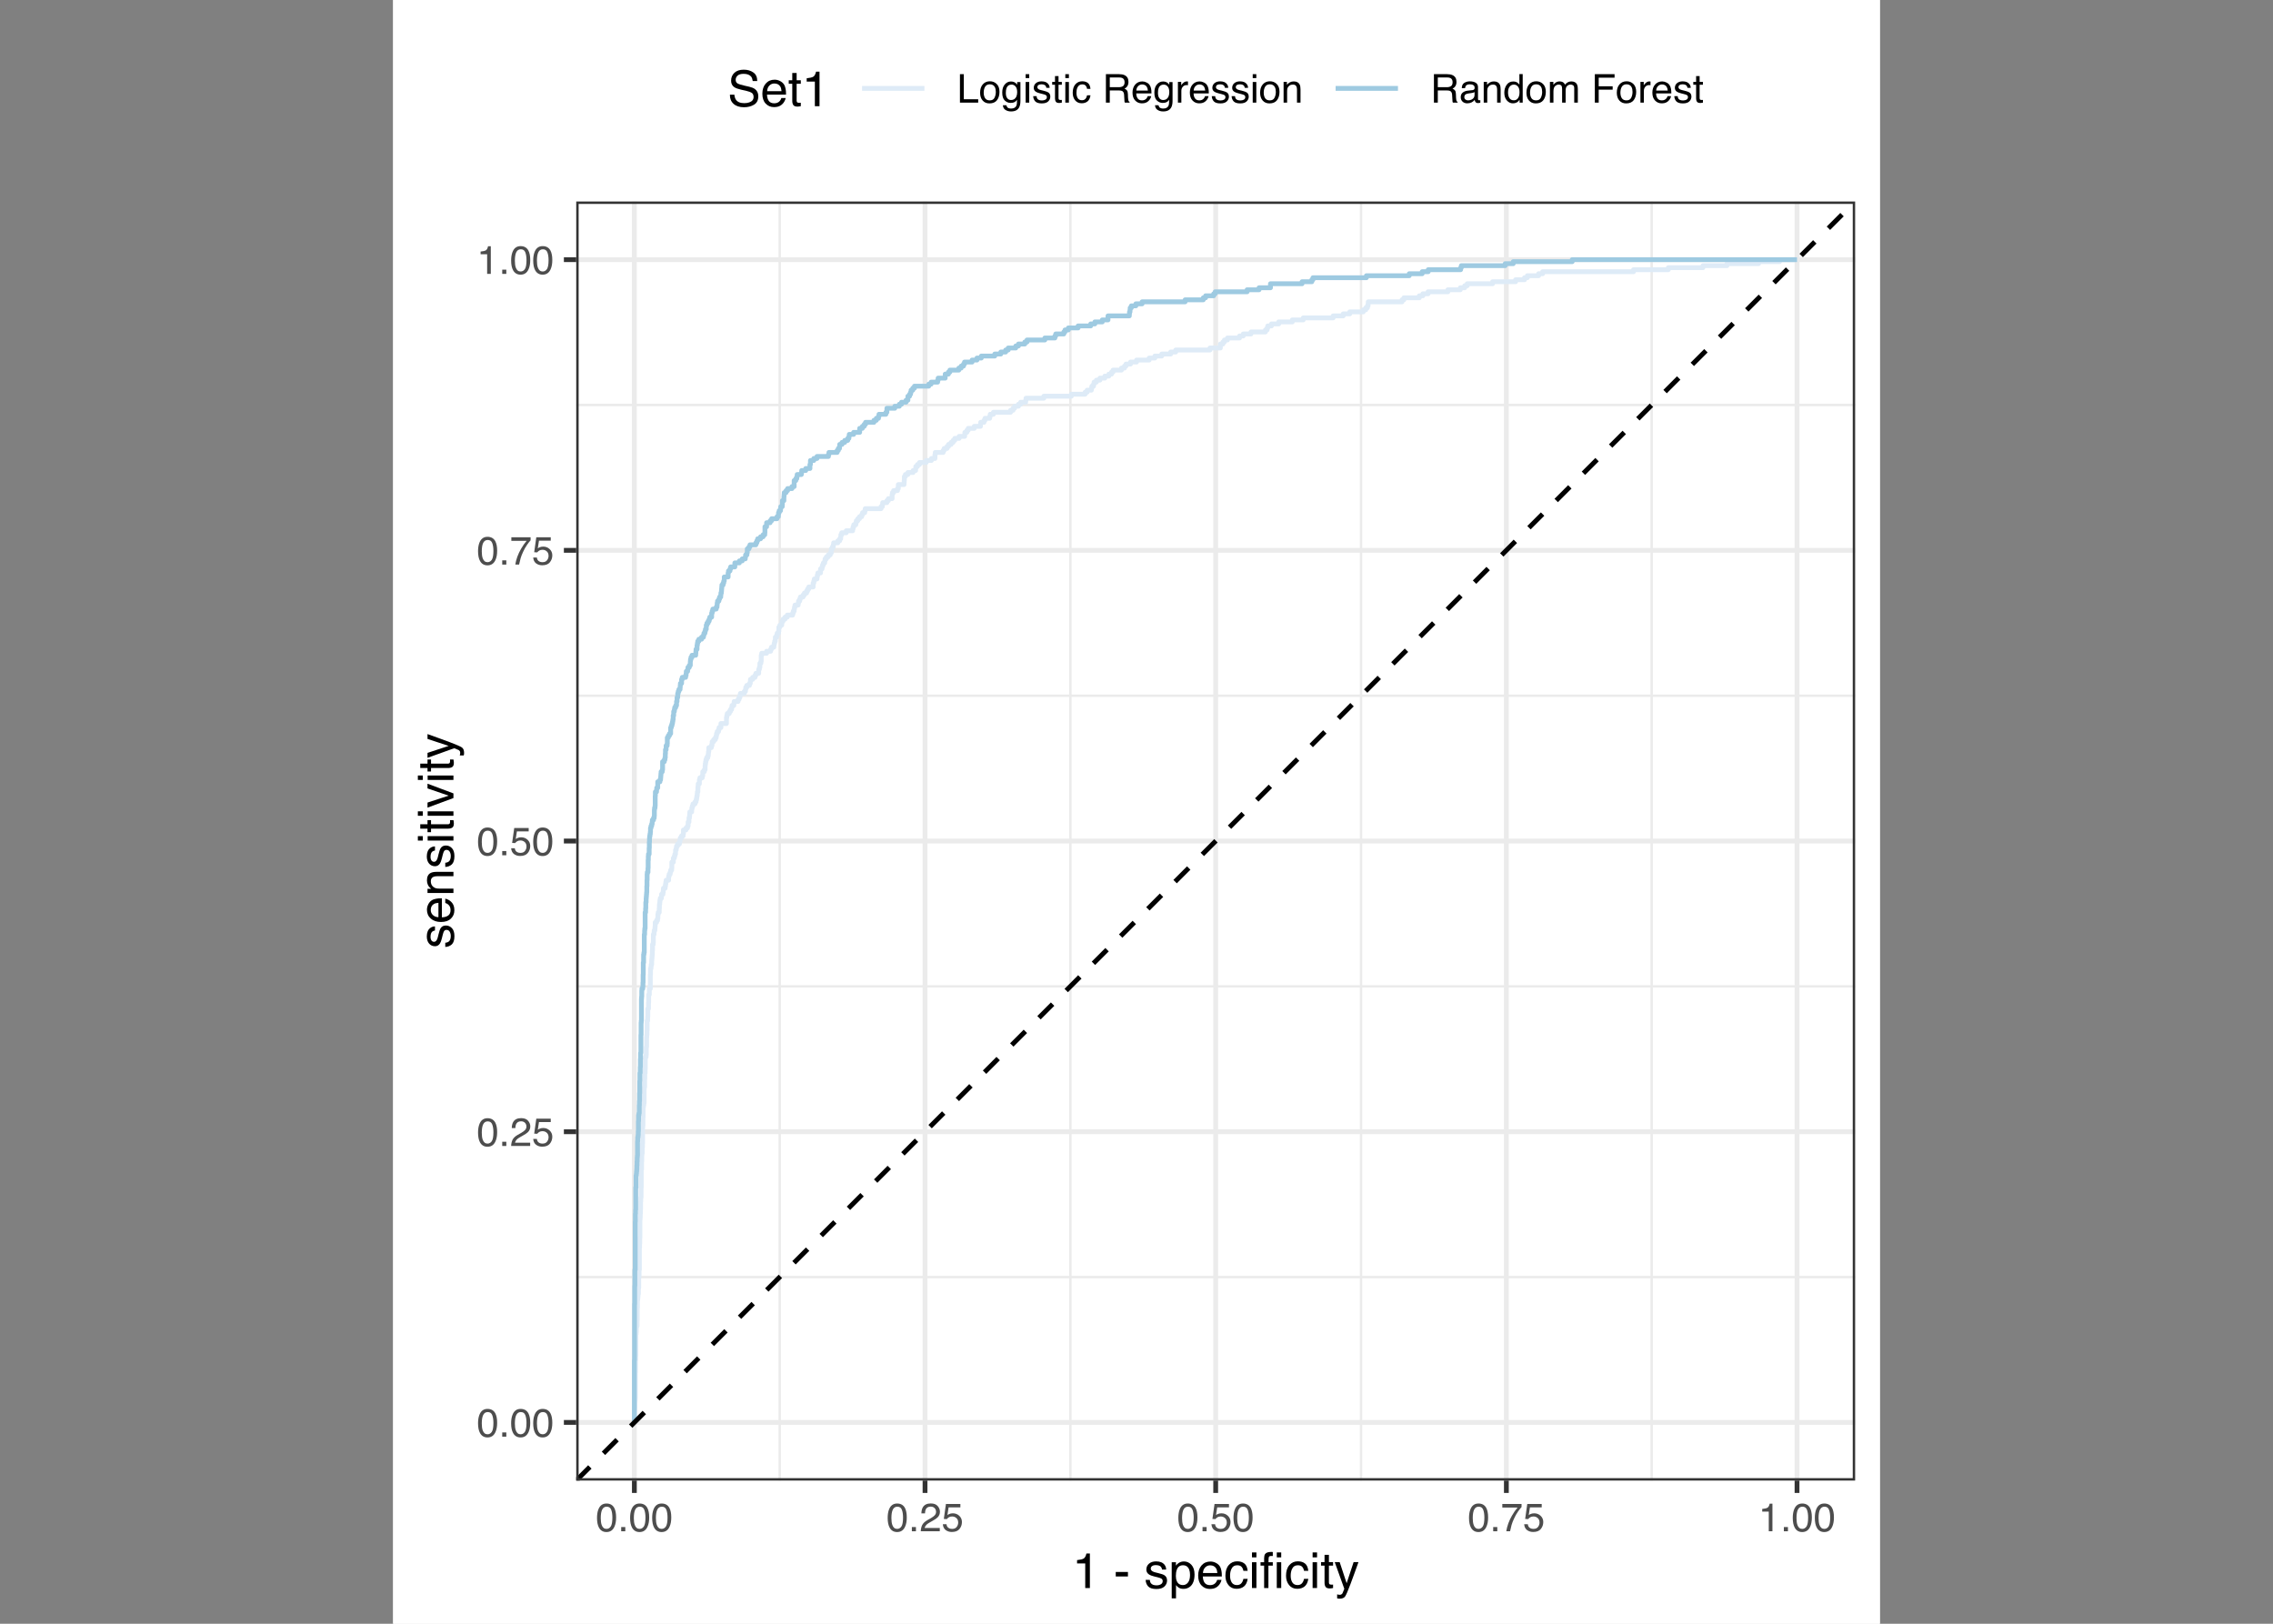 <?xml version="1.0" encoding="UTF-8"?>
<svg xmlns="http://www.w3.org/2000/svg" xmlns:xlink="http://www.w3.org/1999/xlink" width="504pt" height="360pt" viewBox="0 0 504 360" version="1.1">
<rect x="0" y="0" width="504" height="360" fill="#808080" stroke="none"/>
<defs>
<g>
<symbol overflow="visible" id="glyph0-0">
<path style="stroke:none;" d="M 0.281 0 L 0.281 -6.312 L 5.297 -6.312 L 5.297 0 Z M 4.5 -0.797 L 4.5 -5.516 L 1.078 -5.516 L 1.078 -0.797 Z M 4.5 -0.797 "/>
</symbol>
<symbol overflow="visible" id="glyph0-1">
<path style="stroke:none;" d="M 2.375 -6.156 C 3.176 -6.156 3.754 -5.828 4.109 -5.172 C 4.379 -4.66 4.516 -3.961 4.516 -3.078 C 4.516 -2.242 4.391 -1.555 4.141 -1.016 C 3.785 -0.223 3.195 0.172 2.375 0.172 C 1.633 0.172 1.082 -0.148 0.719 -0.797 C 0.426 -1.328 0.281 -2.047 0.281 -2.953 C 0.281 -3.648 0.367 -4.25 0.547 -4.75 C 0.879 -5.688 1.488 -6.156 2.375 -6.156 Z M 2.375 -0.531 C 2.77 -0.531 3.086 -0.707 3.328 -1.062 C 3.566 -1.426 3.688 -2.086 3.688 -3.047 C 3.688 -3.754 3.598 -4.332 3.422 -4.781 C 3.254 -5.227 2.922 -5.453 2.422 -5.453 C 1.973 -5.453 1.641 -5.238 1.422 -4.812 C 1.211 -4.383 1.109 -3.754 1.109 -2.922 C 1.109 -2.297 1.176 -1.789 1.312 -1.406 C 1.52 -0.82 1.875 -0.531 2.375 -0.531 Z M 2.375 -0.531 "/>
</symbol>
<symbol overflow="visible" id="glyph0-2">
<path style="stroke:none;" d="M 0.75 -0.938 L 1.656 -0.938 L 1.656 0 L 0.75 0 Z M 0.75 -0.938 "/>
</symbol>
<symbol overflow="visible" id="glyph0-3">
<path style="stroke:none;" d="M 0.281 0 C 0.301 -0.531 0.406 -0.988 0.594 -1.375 C 0.789 -1.77 1.164 -2.129 1.719 -2.453 L 2.547 -2.922 C 2.91 -3.141 3.164 -3.328 3.312 -3.484 C 3.551 -3.711 3.672 -3.984 3.672 -4.297 C 3.672 -4.648 3.562 -4.93 3.344 -5.141 C 3.133 -5.359 2.848 -5.469 2.484 -5.469 C 1.961 -5.469 1.598 -5.266 1.391 -4.859 C 1.285 -4.648 1.227 -4.352 1.219 -3.969 L 0.422 -3.969 C 0.43 -4.5 0.531 -4.938 0.719 -5.281 C 1.051 -5.875 1.645 -6.172 2.5 -6.172 C 3.195 -6.172 3.707 -5.977 4.031 -5.594 C 4.363 -5.219 4.531 -4.797 4.531 -4.328 C 4.531 -3.836 4.352 -3.414 4 -3.062 C 3.801 -2.863 3.441 -2.617 2.922 -2.328 L 2.344 -2 C 2.062 -1.844 1.836 -1.695 1.672 -1.562 C 1.391 -1.312 1.211 -1.035 1.141 -0.734 L 4.5 -0.734 L 4.5 0 Z M 0.281 0 "/>
</symbol>
<symbol overflow="visible" id="glyph0-4">
<path style="stroke:none;" d="M 1.094 -1.562 C 1.133 -1.125 1.336 -0.82 1.703 -0.656 C 1.879 -0.57 2.094 -0.531 2.344 -0.531 C 2.801 -0.531 3.141 -0.676 3.359 -0.969 C 3.578 -1.258 3.688 -1.582 3.688 -1.938 C 3.688 -2.363 3.555 -2.691 3.297 -2.922 C 3.035 -3.16 2.719 -3.281 2.344 -3.281 C 2.082 -3.281 1.852 -3.227 1.656 -3.125 C 1.469 -3.02 1.305 -2.879 1.172 -2.703 L 0.5 -2.734 L 0.969 -6.047 L 4.172 -6.047 L 4.172 -5.297 L 1.562 -5.297 L 1.297 -3.594 C 1.43 -3.695 1.566 -3.773 1.703 -3.828 C 1.93 -3.93 2.195 -3.984 2.5 -3.984 C 3.062 -3.984 3.535 -3.801 3.922 -3.438 C 4.316 -3.07 4.516 -2.609 4.516 -2.047 C 4.516 -1.461 4.332 -0.945 3.969 -0.5 C 3.613 -0.062 3.047 0.156 2.266 0.156 C 1.754 0.156 1.305 0.016 0.922 -0.266 C 0.547 -0.547 0.332 -0.977 0.281 -1.562 Z M 1.094 -1.562 "/>
</symbol>
<symbol overflow="visible" id="glyph0-5">
<path style="stroke:none;" d="M 4.594 -6.047 L 4.594 -5.375 C 4.395 -5.176 4.129 -4.836 3.797 -4.359 C 3.473 -3.891 3.188 -3.379 2.938 -2.828 C 2.688 -2.297 2.5 -1.812 2.375 -1.375 C 2.289 -1.082 2.18 -0.625 2.047 0 L 1.203 0 C 1.391 -1.176 1.816 -2.344 2.484 -3.5 C 2.879 -4.188 3.289 -4.773 3.719 -5.266 L 0.328 -5.266 L 0.328 -6.047 Z M 4.594 -6.047 "/>
</symbol>
<symbol overflow="visible" id="glyph0-6">
<path style="stroke:none;" d="M 0.844 -4.359 L 0.844 -4.953 C 1.395 -5.004 1.781 -5.094 2 -5.219 C 2.227 -5.344 2.395 -5.645 2.5 -6.125 L 3.109 -6.125 L 3.109 0 L 2.297 0 L 2.297 -4.359 Z M 0.844 -4.359 "/>
</symbol>
<symbol overflow="visible" id="glyph0-7">
<path style="stroke:none;" d="M 0.672 -6.312 L 1.531 -6.312 L 1.531 -0.75 L 4.719 -0.75 L 4.719 0 L 0.672 0 Z M 0.672 -6.312 "/>
</symbol>
<symbol overflow="visible" id="glyph0-8">
<path style="stroke:none;" d="M 2.391 -0.5 C 2.898 -0.5 3.25 -0.691 3.438 -1.078 C 3.633 -1.461 3.734 -1.895 3.734 -2.375 C 3.734 -2.801 3.664 -3.148 3.531 -3.422 C 3.312 -3.848 2.938 -4.062 2.406 -4.062 C 1.926 -4.062 1.578 -3.879 1.359 -3.516 C 1.148 -3.16 1.047 -2.727 1.047 -2.219 C 1.047 -1.727 1.148 -1.316 1.359 -0.984 C 1.578 -0.66 1.922 -0.5 2.391 -0.5 Z M 2.422 -4.734 C 3.016 -4.734 3.516 -4.535 3.922 -4.141 C 4.336 -3.742 4.547 -3.16 4.547 -2.391 C 4.547 -1.648 4.363 -1.035 4 -0.547 C 3.633 -0.066 3.07 0.172 2.312 0.172 C 1.688 0.172 1.188 -0.039 0.812 -0.469 C 0.438 -0.895 0.25 -1.473 0.25 -2.203 C 0.25 -2.973 0.445 -3.586 0.844 -4.047 C 1.238 -4.504 1.766 -4.734 2.422 -4.734 Z M 2.391 -4.719 Z M 2.391 -4.719 "/>
</symbol>
<symbol overflow="visible" id="glyph0-9">
<path style="stroke:none;" d="M 2.188 -4.688 C 2.551 -4.688 2.867 -4.598 3.141 -4.422 C 3.285 -4.316 3.43 -4.172 3.578 -3.984 L 3.578 -4.562 L 4.297 -4.562 L 4.297 -0.375 C 4.297 0.207 4.207 0.672 4.031 1.016 C 3.719 1.641 3.113 1.953 2.219 1.953 C 1.727 1.953 1.312 1.836 0.969 1.609 C 0.633 1.391 0.445 1.047 0.406 0.578 L 1.188 0.578 C 1.227 0.773 1.301 0.93 1.406 1.047 C 1.582 1.223 1.859 1.312 2.234 1.312 C 2.828 1.312 3.219 1.098 3.406 0.672 C 3.508 0.43 3.555 -0.004 3.547 -0.641 C 3.391 -0.398 3.203 -0.223 2.984 -0.109 C 2.773 0.004 2.488 0.062 2.125 0.062 C 1.633 0.062 1.203 -0.113 0.828 -0.469 C 0.453 -0.82 0.266 -1.41 0.266 -2.234 C 0.266 -3.004 0.453 -3.602 0.828 -4.031 C 1.203 -4.469 1.656 -4.688 2.188 -4.688 Z M 3.578 -2.312 C 3.578 -2.883 3.457 -3.305 3.219 -3.578 C 2.988 -3.859 2.691 -4 2.328 -4 C 1.785 -4 1.414 -3.742 1.219 -3.234 C 1.113 -2.961 1.062 -2.609 1.062 -2.172 C 1.062 -1.648 1.164 -1.254 1.375 -0.984 C 1.582 -0.711 1.863 -0.578 2.219 -0.578 C 2.77 -0.578 3.16 -0.828 3.391 -1.328 C 3.516 -1.609 3.578 -1.938 3.578 -2.312 Z M 2.281 -4.719 Z M 2.281 -4.719 "/>
</symbol>
<symbol overflow="visible" id="glyph0-10">
<path style="stroke:none;" d="M 0.562 -4.578 L 1.359 -4.578 L 1.359 0 L 0.562 0 Z M 0.562 -6.312 L 1.359 -6.312 L 1.359 -5.438 L 0.562 -5.438 Z M 0.562 -6.312 "/>
</symbol>
<symbol overflow="visible" id="glyph0-11">
<path style="stroke:none;" d="M 1.031 -1.438 C 1.051 -1.188 1.113 -0.988 1.219 -0.844 C 1.414 -0.602 1.754 -0.484 2.234 -0.484 C 2.516 -0.484 2.766 -0.539 2.984 -0.656 C 3.203 -0.781 3.312 -0.973 3.312 -1.234 C 3.312 -1.43 3.223 -1.582 3.047 -1.688 C 2.941 -1.75 2.723 -1.82 2.391 -1.906 L 1.781 -2.062 C 1.383 -2.164 1.094 -2.273 0.906 -2.391 C 0.57 -2.598 0.406 -2.891 0.406 -3.266 C 0.406 -3.691 0.562 -4.039 0.875 -4.312 C 1.195 -4.582 1.617 -4.719 2.141 -4.719 C 2.836 -4.719 3.336 -4.516 3.641 -4.109 C 3.836 -3.848 3.93 -3.57 3.922 -3.281 L 3.203 -3.281 C 3.18 -3.457 3.117 -3.613 3.016 -3.75 C 2.836 -3.957 2.531 -4.062 2.094 -4.062 C 1.801 -4.062 1.578 -4.004 1.422 -3.891 C 1.273 -3.773 1.203 -3.629 1.203 -3.453 C 1.203 -3.254 1.301 -3.094 1.5 -2.969 C 1.613 -2.895 1.781 -2.832 2 -2.781 L 2.516 -2.656 C 3.066 -2.52 3.438 -2.391 3.625 -2.266 C 3.926 -2.066 4.078 -1.754 4.078 -1.328 C 4.078 -0.922 3.922 -0.566 3.609 -0.266 C 3.305 0.023 2.832 0.172 2.188 0.172 C 1.508 0.172 1.023 0.02 0.734 -0.281 C 0.453 -0.594 0.301 -0.977 0.281 -1.438 Z M 2.172 -4.719 Z M 2.172 -4.719 "/>
</symbol>
<symbol overflow="visible" id="glyph0-12">
<path style="stroke:none;" d="M 0.719 -5.891 L 1.5 -5.891 L 1.5 -4.594 L 2.234 -4.594 L 2.234 -3.969 L 1.5 -3.969 L 1.5 -0.969 C 1.5 -0.801 1.555 -0.691 1.672 -0.641 C 1.723 -0.609 1.82 -0.594 1.969 -0.594 C 2 -0.594 2.035 -0.594 2.078 -0.594 C 2.129 -0.594 2.18 -0.598 2.234 -0.609 L 2.234 0 C 2.148 0.02 2.055 0.035 1.953 0.047 C 1.859 0.066 1.758 0.078 1.656 0.078 C 1.289 0.078 1.039 -0.016 0.906 -0.203 C 0.781 -0.391 0.719 -0.629 0.719 -0.922 L 0.719 -3.969 L 0.094 -3.969 L 0.094 -4.594 L 0.719 -4.594 Z M 0.719 -5.891 "/>
</symbol>
<symbol overflow="visible" id="glyph0-13">
<path style="stroke:none;" d="M 2.344 -4.734 C 2.863 -4.734 3.285 -4.609 3.609 -4.359 C 3.93 -4.109 4.125 -3.672 4.188 -3.047 L 3.438 -3.047 C 3.395 -3.336 3.289 -3.578 3.125 -3.766 C 2.957 -3.953 2.695 -4.047 2.344 -4.047 C 1.852 -4.047 1.5 -3.801 1.281 -3.312 C 1.145 -3.008 1.078 -2.629 1.078 -2.172 C 1.078 -1.703 1.172 -1.312 1.359 -1 C 1.555 -0.688 1.867 -0.531 2.297 -0.531 C 2.609 -0.531 2.859 -0.625 3.047 -0.812 C 3.234 -1.008 3.363 -1.281 3.438 -1.625 L 4.188 -1.625 C 4.102 -1.02 3.891 -0.57 3.547 -0.281 C 3.203 0 2.766 0.141 2.234 0.141 C 1.629 0.141 1.145 -0.078 0.781 -0.516 C 0.426 -0.961 0.25 -1.516 0.25 -2.172 C 0.25 -2.984 0.445 -3.613 0.844 -4.062 C 1.238 -4.508 1.738 -4.734 2.344 -4.734 Z M 2.219 -4.719 Z M 2.219 -4.719 "/>
</symbol>
<symbol overflow="visible" id="glyph0-14">
<path style="stroke:none;" d=""/>
</symbol>
<symbol overflow="visible" id="glyph0-15">
<path style="stroke:none;" d="M 3.609 -3.422 C 4.004 -3.422 4.316 -3.5 4.547 -3.656 C 4.785 -3.82 4.906 -4.113 4.906 -4.531 C 4.906 -4.977 4.742 -5.285 4.422 -5.453 C 4.242 -5.535 4.008 -5.578 3.719 -5.578 L 1.625 -5.578 L 1.625 -3.422 Z M 0.766 -6.312 L 3.688 -6.312 C 4.176 -6.312 4.578 -6.238 4.891 -6.094 C 5.473 -5.832 5.766 -5.336 5.766 -4.609 C 5.766 -4.234 5.688 -3.922 5.531 -3.672 C 5.383 -3.43 5.172 -3.238 4.891 -3.094 C 5.129 -3 5.312 -2.867 5.438 -2.703 C 5.562 -2.547 5.629 -2.281 5.641 -1.906 L 5.672 -1.062 C 5.68 -0.82 5.703 -0.645 5.734 -0.531 C 5.785 -0.332 5.879 -0.203 6.016 -0.141 L 6.016 0 L 4.969 0 C 4.938 -0.051 4.91 -0.117 4.891 -0.203 C 4.879 -0.297 4.867 -0.461 4.859 -0.703 L 4.797 -1.766 C 4.773 -2.172 4.625 -2.445 4.344 -2.594 C 4.176 -2.664 3.922 -2.703 3.578 -2.703 L 1.625 -2.703 L 1.625 0 L 0.766 0 Z M 0.766 -6.312 "/>
</symbol>
<symbol overflow="visible" id="glyph0-16">
<path style="stroke:none;" d="M 2.484 -4.703 C 2.805 -4.703 3.117 -4.625 3.422 -4.469 C 3.734 -4.32 3.969 -4.125 4.125 -3.875 C 4.281 -3.645 4.383 -3.375 4.438 -3.062 C 4.488 -2.852 4.516 -2.516 4.516 -2.047 L 1.141 -2.047 C 1.148 -1.586 1.258 -1.211 1.469 -0.922 C 1.676 -0.641 1.992 -0.5 2.422 -0.5 C 2.828 -0.5 3.148 -0.633 3.391 -0.906 C 3.523 -1.062 3.625 -1.238 3.688 -1.438 L 4.453 -1.438 C 4.43 -1.27 4.363 -1.082 4.25 -0.875 C 4.133 -0.664 4.004 -0.5 3.859 -0.375 C 3.629 -0.145 3.344 0.008 3 0.094 C 2.812 0.133 2.598 0.156 2.359 0.156 C 1.785 0.156 1.301 -0.051 0.906 -0.469 C 0.508 -0.883 0.312 -1.469 0.312 -2.219 C 0.312 -2.945 0.508 -3.539 0.906 -4 C 1.312 -4.469 1.836 -4.703 2.484 -4.703 Z M 3.719 -2.672 C 3.688 -3.004 3.613 -3.27 3.5 -3.469 C 3.281 -3.844 2.926 -4.031 2.438 -4.031 C 2.082 -4.031 1.785 -3.898 1.547 -3.641 C 1.305 -3.391 1.176 -3.066 1.156 -2.672 Z M 2.406 -4.719 Z M 2.406 -4.719 "/>
</symbol>
<symbol overflow="visible" id="glyph0-17">
<path style="stroke:none;" d="M 0.594 -4.594 L 1.328 -4.594 L 1.328 -3.812 C 1.379 -3.957 1.523 -4.141 1.766 -4.359 C 2.004 -4.586 2.273 -4.703 2.578 -4.703 C 2.586 -4.703 2.609 -4.695 2.641 -4.688 C 2.68 -4.688 2.742 -4.688 2.828 -4.688 L 2.828 -3.859 C 2.773 -3.867 2.727 -3.875 2.688 -3.875 C 2.656 -3.883 2.617 -3.891 2.578 -3.891 C 2.18 -3.891 1.879 -3.766 1.672 -3.516 C 1.461 -3.266 1.359 -2.973 1.359 -2.641 L 1.359 0 L 0.594 0 Z M 0.594 -4.594 "/>
</symbol>
<symbol overflow="visible" id="glyph0-18">
<path style="stroke:none;" d="M 0.562 -4.594 L 1.297 -4.594 L 1.297 -3.953 C 1.516 -4.211 1.742 -4.398 1.984 -4.516 C 2.234 -4.641 2.508 -4.703 2.812 -4.703 C 3.457 -4.703 3.895 -4.473 4.125 -4.016 C 4.25 -3.766 4.312 -3.41 4.312 -2.953 L 4.312 0 L 3.531 0 L 3.531 -2.906 C 3.531 -3.176 3.488 -3.398 3.406 -3.578 C 3.27 -3.859 3.02 -4 2.656 -4 C 2.477 -4 2.328 -3.984 2.203 -3.953 C 1.992 -3.891 1.812 -3.766 1.656 -3.578 C 1.52 -3.422 1.43 -3.258 1.391 -3.094 C 1.359 -2.938 1.344 -2.707 1.344 -2.406 L 1.344 0 L 0.562 0 Z M 2.391 -4.719 Z M 2.391 -4.719 "/>
</symbol>
<symbol overflow="visible" id="glyph0-19">
<path style="stroke:none;" d="M 1.156 -1.219 C 1.156 -1 1.238 -0.82 1.406 -0.688 C 1.57 -0.562 1.766 -0.5 1.984 -0.5 C 2.254 -0.5 2.52 -0.562 2.781 -0.688 C 3.207 -0.895 3.422 -1.238 3.422 -1.719 L 3.422 -2.344 C 3.328 -2.281 3.203 -2.227 3.047 -2.188 C 2.898 -2.145 2.754 -2.117 2.609 -2.109 L 2.141 -2.047 C 1.867 -2.004 1.66 -1.945 1.516 -1.875 C 1.273 -1.738 1.156 -1.52 1.156 -1.219 Z M 3.031 -2.781 C 3.207 -2.812 3.328 -2.891 3.391 -3.016 C 3.422 -3.078 3.438 -3.176 3.438 -3.312 C 3.438 -3.57 3.344 -3.758 3.156 -3.875 C 2.969 -4 2.703 -4.062 2.359 -4.062 C 1.953 -4.062 1.664 -3.953 1.5 -3.734 C 1.406 -3.609 1.344 -3.43 1.312 -3.203 L 0.594 -3.203 C 0.602 -3.766 0.785 -4.156 1.141 -4.375 C 1.492 -4.602 1.906 -4.719 2.375 -4.719 C 2.914 -4.719 3.352 -4.613 3.688 -4.406 C 4.02 -4.195 4.188 -3.875 4.188 -3.438 L 4.188 -0.797 C 4.188 -0.711 4.203 -0.645 4.234 -0.594 C 4.273 -0.551 4.348 -0.531 4.453 -0.531 C 4.484 -0.531 4.52 -0.531 4.562 -0.531 C 4.602 -0.531 4.648 -0.535 4.703 -0.547 L 4.703 0.016 C 4.578 0.055 4.484 0.078 4.422 0.078 C 4.359 0.086 4.273 0.094 4.172 0.094 C 3.898 0.094 3.707 0 3.594 -0.188 C 3.531 -0.281 3.484 -0.422 3.453 -0.609 C 3.297 -0.398 3.07 -0.219 2.781 -0.062 C 2.488 0.082 2.16 0.156 1.797 0.156 C 1.367 0.156 1.02 0.023 0.75 -0.234 C 0.488 -0.492 0.359 -0.816 0.359 -1.203 C 0.359 -1.629 0.488 -1.957 0.75 -2.188 C 1.02 -2.426 1.367 -2.578 1.797 -2.641 Z M 2.391 -4.719 Z M 2.391 -4.719 "/>
</symbol>
<symbol overflow="visible" id="glyph0-20">
<path style="stroke:none;" d="M 1.062 -2.25 C 1.062 -1.75 1.164 -1.332 1.375 -1 C 1.582 -0.676 1.914 -0.516 2.375 -0.516 C 2.727 -0.516 3.02 -0.664 3.25 -0.969 C 3.488 -1.281 3.609 -1.723 3.609 -2.297 C 3.609 -2.879 3.488 -3.305 3.25 -3.578 C 3.008 -3.859 2.711 -4 2.359 -4 C 1.973 -4 1.66 -3.848 1.422 -3.547 C 1.18 -3.254 1.062 -2.82 1.062 -2.25 Z M 2.219 -4.688 C 2.57 -4.688 2.867 -4.609 3.109 -4.453 C 3.242 -4.367 3.398 -4.219 3.578 -4 L 3.578 -6.328 L 4.312 -6.328 L 4.312 0 L 3.625 0 L 3.625 -0.641 C 3.438 -0.359 3.219 -0.156 2.969 -0.031 C 2.727 0.094 2.453 0.156 2.141 0.156 C 1.617 0.156 1.172 -0.055 0.797 -0.484 C 0.422 -0.91 0.234 -1.484 0.234 -2.203 C 0.234 -2.867 0.406 -3.445 0.75 -3.938 C 1.094 -4.438 1.582 -4.688 2.219 -4.688 Z M 2.219 -4.688 "/>
</symbol>
<symbol overflow="visible" id="glyph0-21">
<path style="stroke:none;" d="M 0.562 -4.594 L 1.328 -4.594 L 1.328 -3.953 C 1.516 -4.172 1.68 -4.332 1.828 -4.438 C 2.086 -4.613 2.379 -4.703 2.703 -4.703 C 3.066 -4.703 3.359 -4.613 3.578 -4.438 C 3.703 -4.332 3.816 -4.18 3.922 -3.984 C 4.098 -4.223 4.301 -4.398 4.531 -4.516 C 4.758 -4.641 5.02 -4.703 5.312 -4.703 C 5.926 -4.703 6.348 -4.477 6.578 -4.031 C 6.691 -3.789 6.75 -3.469 6.75 -3.062 L 6.75 0 L 5.953 0 L 5.953 -3.203 C 5.953 -3.504 5.875 -3.711 5.719 -3.828 C 5.57 -3.941 5.383 -4 5.156 -4 C 4.852 -4 4.594 -3.895 4.375 -3.688 C 4.156 -3.488 4.047 -3.148 4.047 -2.672 L 4.047 0 L 3.266 0 L 3.266 -3 C 3.266 -3.312 3.227 -3.539 3.156 -3.688 C 3.039 -3.895 2.82 -4 2.5 -4 C 2.207 -4 1.941 -3.883 1.703 -3.656 C 1.461 -3.438 1.344 -3.031 1.344 -2.438 L 1.344 0 L 0.562 0 Z M 0.562 -4.594 "/>
</symbol>
<symbol overflow="visible" id="glyph0-22">
<path style="stroke:none;" d="M 0.75 -6.312 L 5.125 -6.312 L 5.125 -5.531 L 1.609 -5.531 L 1.609 -3.625 L 4.703 -3.625 L 4.703 -2.875 L 1.609 -2.875 L 1.609 0 L 0.75 0 Z M 0.75 -6.312 "/>
</symbol>
<symbol overflow="visible" id="glyph1-0">
<path style="stroke:none;" d="M 0.359 0 L 0.359 -7.891 L 6.625 -7.891 L 6.625 0 Z M 5.625 -0.984 L 5.625 -6.906 L 1.344 -6.906 L 1.344 -0.984 Z M 5.625 -0.984 "/>
</symbol>
<symbol overflow="visible" id="glyph1-1">
<path style="stroke:none;" d="M 1.047 -5.453 L 1.047 -6.188 C 1.742 -6.258 2.227 -6.375 2.5 -6.531 C 2.781 -6.688 2.988 -7.062 3.125 -7.656 L 3.891 -7.656 L 3.891 0 L 2.859 0 L 2.859 -5.453 Z M 1.047 -5.453 "/>
</symbol>
<symbol overflow="visible" id="glyph1-2">
<path style="stroke:none;" d=""/>
</symbol>
<symbol overflow="visible" id="glyph1-3">
<path style="stroke:none;" d="M 0.453 -3.562 L 3.156 -3.562 L 3.156 -2.562 L 0.453 -2.562 Z M 0.453 -3.562 "/>
</symbol>
<symbol overflow="visible" id="glyph1-4">
<path style="stroke:none;" d="M 1.281 -1.812 C 1.312 -1.488 1.395 -1.238 1.531 -1.062 C 1.77 -0.75 2.191 -0.594 2.797 -0.594 C 3.148 -0.594 3.461 -0.672 3.734 -0.828 C 4.004 -0.984 4.141 -1.223 4.141 -1.547 C 4.141 -1.797 4.031 -1.984 3.812 -2.109 C 3.676 -2.191 3.398 -2.285 2.984 -2.391 L 2.219 -2.578 C 1.727 -2.703 1.367 -2.836 1.141 -2.984 C 0.723 -3.254 0.516 -3.617 0.516 -4.078 C 0.516 -4.617 0.707 -5.055 1.094 -5.391 C 1.488 -5.734 2.02 -5.906 2.688 -5.906 C 3.551 -5.906 4.176 -5.648 4.562 -5.141 C 4.801 -4.816 4.914 -4.469 4.906 -4.094 L 4 -4.094 C 3.977 -4.312 3.898 -4.508 3.766 -4.688 C 3.547 -4.945 3.16 -5.078 2.609 -5.078 C 2.242 -5.078 1.969 -5.004 1.781 -4.859 C 1.594 -4.723 1.5 -4.539 1.5 -4.312 C 1.5 -4.062 1.625 -3.863 1.875 -3.719 C 2.008 -3.625 2.219 -3.539 2.5 -3.469 L 3.141 -3.312 C 3.836 -3.145 4.301 -2.984 4.531 -2.828 C 4.914 -2.578 5.109 -2.191 5.109 -1.672 C 5.109 -1.148 4.91 -0.703 4.516 -0.328 C 4.129 0.035 3.539 0.219 2.75 0.219 C 1.895 0.219 1.285 0.023 0.922 -0.359 C 0.566 -0.754 0.379 -1.238 0.359 -1.812 Z M 2.719 -5.891 Z M 2.719 -5.891 "/>
</symbol>
<symbol overflow="visible" id="glyph1-5">
<path style="stroke:none;" d="M 3.141 -0.656 C 3.586 -0.656 3.957 -0.844 4.25 -1.219 C 4.551 -1.594 4.703 -2.156 4.703 -2.906 C 4.703 -3.363 4.641 -3.758 4.516 -4.094 C 4.266 -4.727 3.805 -5.047 3.141 -5.047 C 2.461 -5.047 2.004 -4.711 1.766 -4.047 C 1.629 -3.68 1.562 -3.223 1.562 -2.672 C 1.562 -2.234 1.629 -1.859 1.766 -1.547 C 2.016 -0.953 2.473 -0.656 3.141 -0.656 Z M 0.641 -5.719 L 1.578 -5.719 L 1.578 -4.969 C 1.766 -5.227 1.973 -5.426 2.203 -5.562 C 2.535 -5.781 2.922 -5.891 3.359 -5.891 C 4.004 -5.891 4.555 -5.641 5.016 -5.141 C 5.473 -4.641 5.703 -3.926 5.703 -3 C 5.703 -1.75 5.375 -0.852 4.719 -0.312 C 4.301 0.02 3.816 0.188 3.266 0.188 C 2.828 0.188 2.461 0.094 2.172 -0.094 C 2.004 -0.195 1.812 -0.379 1.594 -0.641 L 1.594 2.297 L 0.641 2.297 Z M 0.641 -5.719 "/>
</symbol>
<symbol overflow="visible" id="glyph1-6">
<path style="stroke:none;" d="M 3.109 -5.875 C 3.516 -5.875 3.906 -5.781 4.281 -5.594 C 4.664 -5.406 4.961 -5.156 5.172 -4.844 C 5.359 -4.562 5.484 -4.223 5.547 -3.828 C 5.609 -3.566 5.641 -3.145 5.641 -2.562 L 1.422 -2.562 C 1.441 -1.977 1.578 -1.508 1.828 -1.156 C 2.086 -0.812 2.488 -0.641 3.031 -0.641 C 3.539 -0.641 3.945 -0.805 4.25 -1.141 C 4.414 -1.328 4.535 -1.551 4.609 -1.812 L 5.562 -1.812 C 5.531 -1.594 5.441 -1.352 5.297 -1.094 C 5.16 -0.832 5.004 -0.625 4.828 -0.469 C 4.535 -0.176 4.176 0.02 3.75 0.125 C 3.508 0.176 3.242 0.203 2.953 0.203 C 2.234 0.203 1.625 -0.055 1.125 -0.578 C 0.633 -1.098 0.391 -1.828 0.391 -2.766 C 0.391 -3.691 0.641 -4.441 1.141 -5.016 C 1.641 -5.586 2.297 -5.875 3.109 -5.875 Z M 4.641 -3.328 C 4.609 -3.754 4.52 -4.094 4.375 -4.344 C 4.102 -4.801 3.66 -5.031 3.047 -5.031 C 2.598 -5.031 2.223 -4.867 1.922 -4.547 C 1.629 -4.234 1.473 -3.828 1.453 -3.328 Z M 3.016 -5.891 Z M 3.016 -5.891 "/>
</symbol>
<symbol overflow="visible" id="glyph1-7">
<path style="stroke:none;" d="M 2.922 -5.922 C 3.578 -5.922 4.109 -5.758 4.516 -5.438 C 4.922 -5.125 5.164 -4.582 5.25 -3.812 L 4.297 -3.812 C 4.242 -4.164 4.113 -4.457 3.906 -4.688 C 3.707 -4.926 3.379 -5.047 2.922 -5.047 C 2.305 -5.047 1.867 -4.75 1.609 -4.156 C 1.43 -3.758 1.344 -3.273 1.344 -2.703 C 1.344 -2.129 1.461 -1.645 1.703 -1.25 C 1.953 -0.852 2.336 -0.656 2.859 -0.656 C 3.266 -0.656 3.582 -0.773 3.812 -1.016 C 4.051 -1.266 4.211 -1.602 4.297 -2.031 L 5.25 -2.031 C 5.133 -1.27 4.863 -0.711 4.438 -0.359 C 4.008 -0.004 3.457 0.172 2.781 0.172 C 2.031 0.172 1.43 -0.102 0.984 -0.656 C 0.535 -1.207 0.312 -1.895 0.312 -2.719 C 0.312 -3.727 0.555 -4.516 1.047 -5.078 C 1.535 -5.641 2.16 -5.922 2.922 -5.922 Z M 2.781 -5.891 Z M 2.781 -5.891 "/>
</symbol>
<symbol overflow="visible" id="glyph1-8">
<path style="stroke:none;" d="M 0.703 -5.719 L 1.688 -5.719 L 1.688 0 L 0.703 0 Z M 0.703 -7.891 L 1.688 -7.891 L 1.688 -6.797 L 0.703 -6.797 Z M 0.703 -7.891 "/>
</symbol>
<symbol overflow="visible" id="glyph1-9">
<path style="stroke:none;" d="M 0.953 -6.625 C 0.961 -7.031 1.031 -7.328 1.156 -7.516 C 1.383 -7.836 1.82 -8 2.469 -8 C 2.531 -8 2.594 -8 2.656 -8 C 2.719 -8 2.789 -7.992 2.875 -7.984 L 2.875 -7.094 C 2.77 -7.102 2.695 -7.109 2.656 -7.109 C 2.613 -7.109 2.57 -7.109 2.531 -7.109 C 2.238 -7.109 2.062 -7.031 2 -6.875 C 1.945 -6.727 1.922 -6.344 1.922 -5.719 L 2.875 -5.719 L 2.875 -4.969 L 1.906 -4.969 L 1.906 0 L 0.953 0 L 0.953 -4.969 L 0.156 -4.969 L 0.156 -5.719 L 0.953 -5.719 Z M 0.953 -6.625 "/>
</symbol>
<symbol overflow="visible" id="glyph1-10">
<path style="stroke:none;" d="M 0.906 -7.359 L 1.875 -7.359 L 1.875 -5.75 L 2.797 -5.75 L 2.797 -4.969 L 1.875 -4.969 L 1.875 -1.203 C 1.875 -1.004 1.941 -0.875 2.078 -0.812 C 2.16 -0.77 2.285 -0.75 2.453 -0.75 C 2.504 -0.75 2.555 -0.75 2.609 -0.75 C 2.66 -0.75 2.723 -0.754 2.797 -0.766 L 2.797 0 C 2.68 0.031 2.562 0.051 2.438 0.062 C 2.32 0.082 2.195 0.094 2.062 0.094 C 1.613 0.094 1.305 -0.02 1.141 -0.25 C 0.984 -0.488 0.906 -0.789 0.906 -1.156 L 0.906 -4.969 L 0.125 -4.969 L 0.125 -5.75 L 0.906 -5.75 Z M 0.906 -7.359 "/>
</symbol>
<symbol overflow="visible" id="glyph1-11">
<path style="stroke:none;" d="M 4.297 -5.75 L 5.375 -5.75 C 5.238 -5.383 4.938 -4.547 4.469 -3.234 C 4.113 -2.242 3.816 -1.438 3.578 -0.812 C 3.023 0.656 2.633 1.551 2.406 1.875 C 2.176 2.195 1.781 2.359 1.219 2.359 C 1.082 2.359 0.977 2.352 0.906 2.344 C 0.832 2.332 0.742 2.312 0.641 2.281 L 0.641 1.406 C 0.805 1.445 0.926 1.473 1 1.484 C 1.07 1.492 1.141 1.5 1.203 1.5 C 1.379 1.5 1.508 1.469 1.594 1.406 C 1.676 1.352 1.75 1.285 1.812 1.203 C 1.82 1.172 1.883 1.02 2 0.75 C 2.113 0.488 2.191 0.297 2.234 0.172 L 0.109 -5.75 L 1.203 -5.75 L 2.75 -1.062 Z M 2.75 -5.891 Z M 2.75 -5.891 "/>
</symbol>
<symbol overflow="visible" id="glyph1-12">
<path style="stroke:none;" d="M 1.531 -2.547 C 1.562 -2.098 1.672 -1.734 1.859 -1.453 C 2.211 -0.93 2.836 -0.672 3.734 -0.672 C 4.129 -0.672 4.492 -0.727 4.828 -0.844 C 5.461 -1.062 5.781 -1.457 5.781 -2.031 C 5.781 -2.469 5.645 -2.773 5.375 -2.953 C 5.102 -3.129 4.676 -3.285 4.094 -3.422 L 3.031 -3.656 C 2.332 -3.82 1.836 -4 1.547 -4.188 C 1.047 -4.508 0.797 -5 0.797 -5.656 C 0.797 -6.363 1.039 -6.945 1.531 -7.406 C 2.02 -7.863 2.711 -8.094 3.609 -8.094 C 4.441 -8.094 5.145 -7.891 5.719 -7.484 C 6.301 -7.086 6.594 -6.453 6.594 -5.578 L 5.594 -5.578 C 5.531 -5.992 5.414 -6.316 5.25 -6.547 C 4.914 -6.961 4.359 -7.172 3.578 -7.172 C 2.953 -7.172 2.5 -7.035 2.219 -6.766 C 1.945 -6.504 1.812 -6.195 1.812 -5.844 C 1.812 -5.457 1.973 -5.176 2.297 -5 C 2.504 -4.883 2.984 -4.738 3.734 -4.562 L 4.828 -4.312 C 5.367 -4.188 5.781 -4.02 6.062 -3.812 C 6.57 -3.445 6.828 -2.91 6.828 -2.203 C 6.828 -1.328 6.508 -0.703 5.875 -0.328 C 5.238 0.047 4.5 0.234 3.656 0.234 C 2.676 0.234 1.906 -0.016 1.344 -0.516 C 0.789 -1.016 0.52 -1.691 0.531 -2.547 Z M 3.703 -8.109 Z M 3.703 -8.109 "/>
</symbol>
<symbol overflow="visible" id="glyph2-0">
<path style="stroke:none;" d="M 0 -0.359 L -7.891 -0.359 L -7.891 -6.625 L 0 -6.625 Z M -0.984 -5.625 L -6.906 -5.625 L -6.906 -1.344 L -0.984 -1.344 Z M -0.984 -5.625 "/>
</symbol>
<symbol overflow="visible" id="glyph2-1">
<path style="stroke:none;" d="M -1.812 -1.281 C -1.488 -1.312 -1.238 -1.395 -1.062 -1.531 C -0.75 -1.77 -0.594 -2.191 -0.594 -2.797 C -0.594 -3.148 -0.672 -3.461 -0.828 -3.734 C -0.984 -4.004 -1.223 -4.141 -1.547 -4.141 C -1.797 -4.141 -1.984 -4.031 -2.109 -3.812 C -2.191 -3.676 -2.285 -3.398 -2.391 -2.984 L -2.578 -2.219 C -2.703 -1.727 -2.836 -1.367 -2.984 -1.141 C -3.254 -0.723 -3.617 -0.516 -4.078 -0.516 C -4.617 -0.516 -5.055 -0.707 -5.391 -1.094 C -5.734 -1.488 -5.906 -2.02 -5.906 -2.688 C -5.906 -3.551 -5.648 -4.176 -5.141 -4.562 C -4.816 -4.801 -4.469 -4.914 -4.094 -4.906 L -4.094 -4 C -4.312 -3.977 -4.508 -3.898 -4.688 -3.766 C -4.945 -3.547 -5.078 -3.16 -5.078 -2.609 C -5.078 -2.242 -5.004 -1.969 -4.859 -1.781 C -4.723 -1.594 -4.539 -1.5 -4.312 -1.5 C -4.062 -1.5 -3.863 -1.625 -3.719 -1.875 C -3.625 -2.008 -3.539 -2.219 -3.469 -2.5 L -3.312 -3.141 C -3.145 -3.836 -2.984 -4.301 -2.828 -4.531 C -2.578 -4.914 -2.191 -5.109 -1.672 -5.109 C -1.148 -5.109 -0.703 -4.91 -0.328 -4.516 C 0.035 -4.129 0.219 -3.539 0.219 -2.75 C 0.219 -1.895 0.023 -1.285 -0.359 -0.922 C -0.754 -0.566 -1.238 -0.379 -1.812 -0.359 Z M -5.891 -2.719 Z M -5.891 -2.719 "/>
</symbol>
<symbol overflow="visible" id="glyph2-2">
<path style="stroke:none;" d="M -5.875 -3.109 C -5.875 -3.516 -5.781 -3.906 -5.594 -4.281 C -5.406 -4.664 -5.156 -4.961 -4.844 -5.172 C -4.562 -5.359 -4.223 -5.484 -3.828 -5.547 C -3.566 -5.609 -3.145 -5.641 -2.562 -5.641 L -2.562 -1.422 C -1.977 -1.441 -1.508 -1.578 -1.156 -1.828 C -0.812 -2.086 -0.641 -2.488 -0.641 -3.031 C -0.641 -3.539 -0.805 -3.945 -1.141 -4.25 C -1.328 -4.414 -1.551 -4.535 -1.812 -4.609 L -1.812 -5.562 C -1.594 -5.531 -1.352 -5.441 -1.094 -5.297 C -0.832 -5.16 -0.625 -5.004 -0.469 -4.828 C -0.176 -4.535 0.02 -4.176 0.125 -3.75 C 0.176 -3.508 0.203 -3.242 0.203 -2.953 C 0.203 -2.234 -0.055 -1.625 -0.578 -1.125 C -1.098 -0.633 -1.828 -0.391 -2.766 -0.391 C -3.691 -0.391 -4.441 -0.641 -5.016 -1.141 C -5.586 -1.641 -5.875 -2.297 -5.875 -3.109 Z M -3.328 -4.641 C -3.754 -4.609 -4.094 -4.52 -4.344 -4.375 C -4.801 -4.102 -5.031 -3.66 -5.031 -3.047 C -5.031 -2.598 -4.867 -2.223 -4.547 -1.922 C -4.234 -1.629 -3.828 -1.473 -3.328 -1.453 Z M -5.891 -3.016 Z M -5.891 -3.016 "/>
</symbol>
<symbol overflow="visible" id="glyph2-3">
<path style="stroke:none;" d="M -5.75 -0.703 L -5.75 -1.625 L -4.938 -1.625 C -5.27 -1.895 -5.508 -2.18 -5.656 -2.484 C -5.801 -2.797 -5.875 -3.133 -5.875 -3.5 C -5.875 -4.32 -5.594 -4.875 -5.031 -5.156 C -4.719 -5.312 -4.27 -5.391 -3.688 -5.391 L 0 -5.391 L 0 -4.422 L -3.625 -4.422 C -3.977 -4.422 -4.258 -4.367 -4.469 -4.266 C -4.832 -4.086 -5.016 -3.773 -5.016 -3.328 C -5.016 -3.098 -4.988 -2.91 -4.938 -2.766 C -4.863 -2.492 -4.707 -2.258 -4.469 -2.062 C -4.281 -1.906 -4.082 -1.801 -3.875 -1.75 C -3.676 -1.695 -3.391 -1.672 -3.016 -1.672 L 0 -1.672 L 0 -0.703 Z M -5.891 -2.984 Z M -5.891 -2.984 "/>
</symbol>
<symbol overflow="visible" id="glyph2-4">
<path style="stroke:none;" d="M -5.719 -0.703 L -5.719 -1.688 L 0 -1.688 L 0 -0.703 Z M -7.891 -0.703 L -7.891 -1.688 L -6.797 -1.688 L -6.797 -0.703 Z M -7.891 -0.703 "/>
</symbol>
<symbol overflow="visible" id="glyph2-5">
<path style="stroke:none;" d="M -7.359 -0.906 L -7.359 -1.875 L -5.75 -1.875 L -5.75 -2.797 L -4.969 -2.797 L -4.969 -1.875 L -1.203 -1.875 C -1.004 -1.875 -0.875 -1.941 -0.812 -2.078 C -0.77 -2.16 -0.75 -2.285 -0.75 -2.453 C -0.75 -2.504 -0.75 -2.555 -0.75 -2.609 C -0.75 -2.66 -0.754 -2.723 -0.766 -2.797 L 0 -2.797 C 0.031 -2.68 0.051 -2.562 0.062 -2.438 C 0.082 -2.32 0.094 -2.195 0.094 -2.062 C 0.094 -1.613 -0.02 -1.305 -0.25 -1.141 C -0.488 -0.984 -0.789 -0.906 -1.156 -0.906 L -4.969 -0.906 L -4.969 -0.125 L -5.75 -0.125 L -5.75 -0.906 Z M -7.359 -0.906 "/>
</symbol>
<symbol overflow="visible" id="glyph2-6">
<path style="stroke:none;" d="M -5.75 -1.188 L -1.062 -2.719 L -5.75 -4.328 L -5.75 -5.375 L 0 -3.219 L 0 -2.188 L -5.75 -0.062 Z M -5.75 -1.188 "/>
</symbol>
<symbol overflow="visible" id="glyph2-7">
<path style="stroke:none;" d="M -5.75 -4.297 L -5.75 -5.375 C -5.383 -5.238 -4.547 -4.938 -3.234 -4.469 C -2.242 -4.113 -1.438 -3.816 -0.812 -3.578 C 0.656 -3.023 1.551 -2.633 1.875 -2.406 C 2.195 -2.176 2.359 -1.781 2.359 -1.219 C 2.359 -1.082 2.352 -0.977 2.344 -0.906 C 2.332 -0.832 2.312 -0.742 2.281 -0.641 L 1.406 -0.641 C 1.445 -0.805 1.473 -0.926 1.484 -1 C 1.492 -1.07 1.5 -1.141 1.5 -1.203 C 1.5 -1.379 1.469 -1.508 1.406 -1.594 C 1.352 -1.676 1.285 -1.75 1.203 -1.812 C 1.172 -1.82 1.02 -1.883 0.75 -2 C 0.488 -2.113 0.297 -2.191 0.172 -2.234 L -5.75 -0.109 L -5.75 -1.203 L -1.062 -2.75 Z M -5.891 -2.75 Z M -5.891 -2.75 "/>
</symbol>
</g>
<clipPath id="clip1">
  <path d="M 87.172 0 L 416.828 0 L 416.828 360 L 87.172 360 Z M 87.172 0 "/>
</clipPath>
<clipPath id="clip2">
  <path d="M 127.77 44.676 L 411.348 44.676 L 411.348 328.254 L 127.77 328.254 Z M 127.77 44.676 "/>
</clipPath>
<clipPath id="clip3">
  <path d="M 127.77 282 L 411.348 282 L 411.348 284 L 127.77 284 Z M 127.77 282 "/>
</clipPath>
<clipPath id="clip4">
  <path d="M 127.77 218 L 411.348 218 L 411.348 219 L 127.77 219 Z M 127.77 218 "/>
</clipPath>
<clipPath id="clip5">
  <path d="M 127.77 153 L 411.348 153 L 411.348 155 L 127.77 155 Z M 127.77 153 "/>
</clipPath>
<clipPath id="clip6">
  <path d="M 127.77 89 L 411.348 89 L 411.348 91 L 127.77 91 Z M 127.77 89 "/>
</clipPath>
<clipPath id="clip7">
  <path d="M 172 44.676 L 174 44.676 L 174 328.254 L 172 328.254 Z M 172 44.676 "/>
</clipPath>
<clipPath id="clip8">
  <path d="M 237 44.676 L 238 44.676 L 238 328.254 L 237 328.254 Z M 237 44.676 "/>
</clipPath>
<clipPath id="clip9">
  <path d="M 301 44.676 L 303 44.676 L 303 328.254 L 301 328.254 Z M 301 44.676 "/>
</clipPath>
<clipPath id="clip10">
  <path d="M 365 44.676 L 367 44.676 L 367 328.254 L 365 328.254 Z M 365 44.676 "/>
</clipPath>
<clipPath id="clip11">
  <path d="M 127.77 314 L 411.348 314 L 411.348 316 L 127.77 316 Z M 127.77 314 "/>
</clipPath>
<clipPath id="clip12">
  <path d="M 127.77 250 L 411.348 250 L 411.348 252 L 127.77 252 Z M 127.77 250 "/>
</clipPath>
<clipPath id="clip13">
  <path d="M 127.77 185 L 411.348 185 L 411.348 187 L 127.77 187 Z M 127.77 185 "/>
</clipPath>
<clipPath id="clip14">
  <path d="M 127.77 121 L 411.348 121 L 411.348 123 L 127.77 123 Z M 127.77 121 "/>
</clipPath>
<clipPath id="clip15">
  <path d="M 127.77 57 L 411.348 57 L 411.348 59 L 127.77 59 Z M 127.77 57 "/>
</clipPath>
<clipPath id="clip16">
  <path d="M 140 44.676 L 142 44.676 L 142 328.254 L 140 328.254 Z M 140 44.676 "/>
</clipPath>
<clipPath id="clip17">
  <path d="M 204 44.676 L 206 44.676 L 206 328.254 L 204 328.254 Z M 204 44.676 "/>
</clipPath>
<clipPath id="clip18">
  <path d="M 269 44.676 L 271 44.676 L 271 328.254 L 269 328.254 Z M 269 44.676 "/>
</clipPath>
<clipPath id="clip19">
  <path d="M 333 44.676 L 335 44.676 L 335 328.254 L 333 328.254 Z M 333 44.676 "/>
</clipPath>
<clipPath id="clip20">
  <path d="M 397 44.676 L 399 44.676 L 399 328.254 L 397 328.254 Z M 397 44.676 "/>
</clipPath>
<clipPath id="clip21">
  <path d="M 127.77 44.676 L 411.348 44.676 L 411.348 328.254 L 127.77 328.254 Z M 127.77 44.676 "/>
</clipPath>
</defs>
<g id="surface94">
<g clip-path="url(#clip1)" clip-rule="nonzero">
<path style="fill-rule:nonzero;fill:rgb(100%,100%,100%);fill-opacity:1;stroke-width:1.067;stroke-linecap:round;stroke-linejoin:round;stroke:rgb(100%,100%,100%);stroke-opacity:1;stroke-miterlimit:10;" d="M 87.172 360 L 416.828 360 L 416.828 0 L 87.172 0 Z M 87.172 360 "/>
</g>
<g clip-path="url(#clip2)" clip-rule="nonzero">
<path style=" stroke:none;fill-rule:nonzero;fill:rgb(100%,100%,100%);fill-opacity:1;" d="M 127.77 328.254 L 411.348 328.254 L 411.348 44.676 L 127.77 44.676 Z M 127.77 328.254 "/>
</g>
<g clip-path="url(#clip3)" clip-rule="nonzero">
<path style="fill:none;stroke-width:0.533;stroke-linecap:butt;stroke-linejoin:round;stroke:rgb(92.157%,92.157%,92.157%);stroke-opacity:1;stroke-miterlimit:10;" d="M 127.77 283.141 L 411.348 283.141 "/>
</g>
<g clip-path="url(#clip4)" clip-rule="nonzero">
<path style="fill:none;stroke-width:0.533;stroke-linecap:butt;stroke-linejoin:round;stroke:rgb(92.157%,92.157%,92.157%);stroke-opacity:1;stroke-miterlimit:10;" d="M 127.77 218.691 L 411.348 218.691 "/>
</g>
<g clip-path="url(#clip5)" clip-rule="nonzero">
<path style="fill:none;stroke-width:0.533;stroke-linecap:butt;stroke-linejoin:round;stroke:rgb(92.157%,92.157%,92.157%);stroke-opacity:1;stroke-miterlimit:10;" d="M 127.77 154.242 L 411.348 154.242 "/>
</g>
<g clip-path="url(#clip6)" clip-rule="nonzero">
<path style="fill:none;stroke-width:0.533;stroke-linecap:butt;stroke-linejoin:round;stroke:rgb(92.157%,92.157%,92.157%);stroke-opacity:1;stroke-miterlimit:10;" d="M 127.77 89.793 L 411.348 89.793 "/>
</g>
<g clip-path="url(#clip7)" clip-rule="nonzero">
<path style="fill:none;stroke-width:0.533;stroke-linecap:butt;stroke-linejoin:round;stroke:rgb(92.157%,92.157%,92.157%);stroke-opacity:1;stroke-miterlimit:10;" d="M 172.887 328.254 L 172.887 44.676 "/>
</g>
<g clip-path="url(#clip8)" clip-rule="nonzero">
<path style="fill:none;stroke-width:0.533;stroke-linecap:butt;stroke-linejoin:round;stroke:rgb(92.157%,92.157%,92.157%);stroke-opacity:1;stroke-miterlimit:10;" d="M 237.336 328.254 L 237.336 44.676 "/>
</g>
<g clip-path="url(#clip9)" clip-rule="nonzero">
<path style="fill:none;stroke-width:0.533;stroke-linecap:butt;stroke-linejoin:round;stroke:rgb(92.157%,92.157%,92.157%);stroke-opacity:1;stroke-miterlimit:10;" d="M 301.785 328.254 L 301.785 44.676 "/>
</g>
<g clip-path="url(#clip10)" clip-rule="nonzero">
<path style="fill:none;stroke-width:0.533;stroke-linecap:butt;stroke-linejoin:round;stroke:rgb(92.157%,92.157%,92.157%);stroke-opacity:1;stroke-miterlimit:10;" d="M 366.234 328.254 L 366.234 44.676 "/>
</g>
<g clip-path="url(#clip11)" clip-rule="nonzero">
<path style="fill:none;stroke-width:1.067;stroke-linecap:butt;stroke-linejoin:round;stroke:rgb(92.157%,92.157%,92.157%);stroke-opacity:1;stroke-miterlimit:10;" d="M 127.77 315.367 L 411.348 315.367 "/>
</g>
<g clip-path="url(#clip12)" clip-rule="nonzero">
<path style="fill:none;stroke-width:1.067;stroke-linecap:butt;stroke-linejoin:round;stroke:rgb(92.157%,92.157%,92.157%);stroke-opacity:1;stroke-miterlimit:10;" d="M 127.77 250.918 L 411.348 250.918 "/>
</g>
<g clip-path="url(#clip13)" clip-rule="nonzero">
<path style="fill:none;stroke-width:1.067;stroke-linecap:butt;stroke-linejoin:round;stroke:rgb(92.157%,92.157%,92.157%);stroke-opacity:1;stroke-miterlimit:10;" d="M 127.77 186.465 L 411.348 186.465 "/>
</g>
<g clip-path="url(#clip14)" clip-rule="nonzero">
<path style="fill:none;stroke-width:1.067;stroke-linecap:butt;stroke-linejoin:round;stroke:rgb(92.157%,92.157%,92.157%);stroke-opacity:1;stroke-miterlimit:10;" d="M 127.77 122.016 L 411.348 122.016 "/>
</g>
<g clip-path="url(#clip15)" clip-rule="nonzero">
<path style="fill:none;stroke-width:1.067;stroke-linecap:butt;stroke-linejoin:round;stroke:rgb(92.157%,92.157%,92.157%);stroke-opacity:1;stroke-miterlimit:10;" d="M 127.77 57.566 L 411.348 57.566 "/>
</g>
<g clip-path="url(#clip16)" clip-rule="nonzero">
<path style="fill:none;stroke-width:1.067;stroke-linecap:butt;stroke-linejoin:round;stroke:rgb(92.157%,92.157%,92.157%);stroke-opacity:1;stroke-miterlimit:10;" d="M 140.66 328.254 L 140.66 44.676 "/>
</g>
<g clip-path="url(#clip17)" clip-rule="nonzero">
<path style="fill:none;stroke-width:1.067;stroke-linecap:butt;stroke-linejoin:round;stroke:rgb(92.157%,92.157%,92.157%);stroke-opacity:1;stroke-miterlimit:10;" d="M 205.109 328.254 L 205.109 44.676 "/>
</g>
<g clip-path="url(#clip18)" clip-rule="nonzero">
<path style="fill:none;stroke-width:1.067;stroke-linecap:butt;stroke-linejoin:round;stroke:rgb(92.157%,92.157%,92.157%);stroke-opacity:1;stroke-miterlimit:10;" d="M 269.559 328.254 L 269.559 44.676 "/>
</g>
<g clip-path="url(#clip19)" clip-rule="nonzero">
<path style="fill:none;stroke-width:1.067;stroke-linecap:butt;stroke-linejoin:round;stroke:rgb(92.157%,92.157%,92.157%);stroke-opacity:1;stroke-miterlimit:10;" d="M 334.012 328.254 L 334.012 44.676 "/>
</g>
<g clip-path="url(#clip20)" clip-rule="nonzero">
<path style="fill:none;stroke-width:1.067;stroke-linecap:butt;stroke-linejoin:round;stroke:rgb(92.157%,92.157%,92.157%);stroke-opacity:1;stroke-miterlimit:10;" d="M 398.461 328.254 L 398.461 44.676 "/>
</g>
<path style="fill:none;stroke-width:1.067;stroke-linecap:butt;stroke-linejoin:round;stroke:rgb(87.059%,92.157%,96.863%);stroke-opacity:1;stroke-miterlimit:10;" d="M 398.461 57.566 L 394.586 57.566 L 394.586 58.012 L 389.93 58.012 L 389.93 58.457 L 382.926 58.457 L 382.926 58.902 L 377.598 58.902 L 377.598 59.348 L 369.922 59.348 L 369.922 59.793 L 362.211 59.793 L 362.211 60.238 L 342.059 60.238 L 342.059 60.684 L 341.164 60.684 L 341.164 61.129 L 338.668 61.129 L 338.668 61.574 L 338.035 61.574 L 338.035 62.02 L 336.059 62.02 L 336.059 62.465 L 330.957 62.465 L 330.957 62.91 L 325.328 62.91 L 325.328 63.355 L 324.77 63.355 L 324.77 63.801 L 323.801 63.801 L 323.801 64.246 L 321.047 64.246 L 321.047 64.691 L 316.648 64.691 L 316.648 65.137 L 315.496 65.137 L 315.496 65.582 L 314.711 65.582 L 314.711 66.027 L 311.285 66.027 L 311.285 66.473 L 310.875 66.473 L 310.875 66.918 L 303.387 66.918 L 303.387 67.363 L 303.352 67.363 L 303.352 67.809 L 303.199 67.809 L 303.199 68.254 L 302.828 68.254 L 302.828 68.699 L 302.27 68.699 L 302.27 69.145 L 299.289 69.145 L 299.289 69.59 L 297.836 69.59 L 297.836 70.035 L 295.602 70.035 L 295.602 70.48 L 288.969 70.48 L 288.969 70.926 L 286.547 70.926 L 286.547 71.371 L 283.531 71.371 L 283.531 71.816 L 281.93 71.816 L 281.93 72.262 L 281.109 72.262 L 281.109 72.707 L 280.961 72.707 L 280.961 73.152 L 280.586 73.152 L 280.586 73.598 L 277.383 73.598 L 277.383 74.043 L 275.672 74.043 L 275.672 74.488 L 274.852 74.488 L 274.852 74.934 L 272.168 74.934 L 272.168 75.379 L 271.496 75.379 L 271.496 75.824 L 271.164 75.824 L 271.164 76.27 L 270.602 76.27 L 270.602 77.156 L 268.293 77.156 L 268.293 77.602 L 260.695 77.602 L 260.695 78.047 L 259.578 78.047 L 259.578 78.492 L 257.602 78.492 L 257.602 78.938 L 256.074 78.938 L 256.074 79.383 L 254.809 79.383 L 254.809 79.828 L 252.012 79.828 L 252.012 80.273 L 250.672 80.273 L 250.672 80.719 L 249.668 80.719 L 249.668 81.164 L 249.332 81.164 L 249.332 81.609 L 248.66 81.609 L 248.66 82.055 L 246.797 82.055 L 246.797 82.5 L 246.461 82.5 L 246.461 82.945 L 245.867 82.945 L 245.867 83.391 L 244.973 83.391 L 244.973 83.836 L 243.891 83.836 L 243.891 84.281 L 243.109 84.281 L 243.109 84.727 L 242.59 84.727 L 242.59 85.172 L 242.477 85.172 L 242.477 85.617 L 242.105 85.617 L 242.105 86.062 L 241.992 86.062 L 241.992 86.508 L 241.062 86.508 L 241.062 86.953 L 240.613 86.953 L 240.613 87.398 L 237.559 87.398 L 237.559 87.844 L 231.449 87.844 L 231.449 88.289 L 227.5 88.289 L 227.5 88.734 L 227.426 88.734 L 227.426 89.18 L 226.309 89.18 L 226.309 89.625 L 225.824 89.625 L 225.824 90.07 L 224.969 90.07 L 224.969 90.516 L 224.633 90.516 L 224.633 90.961 L 224.074 90.961 L 224.074 91.406 L 220.273 91.406 L 220.273 91.852 L 219.566 91.852 L 219.566 92.297 L 219.453 92.297 L 219.453 92.742 L 218.41 92.742 L 218.41 93.188 L 218.188 93.188 L 218.188 93.633 L 217.441 93.633 L 217.441 94.078 L 217.406 94.078 L 217.406 94.523 L 216.027 94.523 L 216.027 94.969 L 214.684 94.969 L 214.684 95.414 L 214.387 95.414 L 214.387 95.859 L 213.941 95.859 L 213.941 96.305 L 213.902 96.305 L 213.902 96.75 L 212.672 96.75 L 212.672 97.195 L 211.703 97.195 L 211.703 97.641 L 211.332 97.641 L 211.332 98.086 L 210.887 98.086 L 210.887 98.531 L 210.328 98.531 L 210.328 98.977 L 209.992 98.977 L 209.992 99.422 L 209.359 99.422 L 209.359 99.867 L 209.133 99.867 L 209.133 100.312 L 207.383 100.312 L 207.383 100.758 L 207.309 100.758 L 207.309 101.648 L 206.527 101.648 L 206.527 102.094 L 205.371 102.094 L 205.371 102.539 L 203.883 102.539 L 203.883 102.984 L 203.434 102.984 L 203.434 103.426 L 203.062 103.426 L 203.062 103.871 L 203.023 103.871 L 203.023 104.316 L 202.465 104.316 L 202.465 104.762 L 201.312 104.762 L 201.312 105.207 L 200.754 105.207 L 200.754 105.652 L 200.527 105.652 L 200.527 106.543 L 200.492 106.543 L 200.492 106.988 L 200.453 106.988 L 200.453 107.434 L 199.188 107.434 L 199.188 108.324 L 199 108.324 L 199 108.77 L 198.145 108.77 L 198.145 109.215 L 197.883 109.215 L 197.883 109.66 L 197.809 109.66 L 197.809 110.551 L 196.988 110.551 L 196.988 110.996 L 196.652 110.996 L 196.652 111.441 L 195.723 111.441 L 195.723 111.887 L 195.648 111.887 L 195.648 112.332 L 195.352 112.332 L 195.352 112.777 L 191.848 112.777 L 191.848 113.223 L 191.738 113.223 L 191.738 113.668 L 191.254 113.668 L 191.254 114.113 L 191.066 114.113 L 191.066 114.559 L 190.582 114.559 L 190.582 115.004 L 190.211 115.004 L 190.211 115.449 L 189.875 115.449 L 189.875 115.895 L 189.762 115.895 L 189.762 116.34 L 189.316 116.34 L 189.316 116.785 L 189.164 116.785 L 189.164 117.23 L 189.055 117.23 L 189.055 117.676 L 187.637 117.676 L 187.637 118.121 L 186.633 118.121 L 186.633 118.566 L 186.445 118.566 L 186.445 119.012 L 186.41 119.012 L 186.41 119.457 L 186.188 119.457 L 186.188 119.902 L 185.777 119.902 L 185.777 120.348 L 184.844 120.348 L 184.844 120.793 L 184.77 120.793 L 184.77 121.238 L 184.582 121.238 L 184.582 121.684 L 184.324 121.684 L 184.324 122.574 L 184.098 122.574 L 184.098 123.02 L 183.652 123.02 L 183.652 123.465 L 183.242 123.465 L 183.242 123.91 L 182.945 123.91 L 182.945 124.355 L 182.871 124.355 L 182.871 124.801 L 182.57 124.801 L 182.57 125.246 L 182.387 125.246 L 182.387 125.691 L 182.273 125.691 L 182.273 126.137 L 181.938 126.137 L 181.938 127.027 L 181.344 127.027 L 181.344 127.473 L 181.23 127.473 L 181.23 127.918 L 181.156 127.918 L 181.156 128.363 L 180.559 128.363 L 180.559 128.809 L 180.449 128.809 L 180.449 129.254 L 180.301 129.254 L 180.301 130.141 L 179.332 130.141 L 179.332 130.586 L 179.07 130.586 L 179.07 131.031 L 178.848 131.031 L 178.848 131.477 L 178.363 131.477 L 178.363 131.922 L 178.062 131.922 L 178.062 132.367 L 177.469 132.367 L 177.469 132.812 L 177.32 132.812 L 177.32 133.258 L 177.059 133.258 L 177.059 133.703 L 176.984 133.703 L 176.984 134.148 L 176.277 134.148 L 176.277 134.594 L 176.164 134.594 L 176.164 135.039 L 176.09 135.039 L 176.09 135.484 L 175.902 135.484 L 175.902 135.93 L 175.754 135.93 L 175.754 136.375 L 174.562 136.375 L 174.562 136.82 L 174.078 136.82 L 174.078 137.266 L 173.633 137.266 L 173.633 137.711 L 173.406 137.711 L 173.406 138.156 L 173.332 138.156 L 173.332 138.602 L 172.922 138.602 L 172.922 139.047 L 172.699 139.047 L 172.699 139.938 L 172.625 139.938 L 172.625 140.383 L 172.328 140.383 L 172.328 140.828 L 172.215 140.828 L 172.215 141.273 L 171.918 141.273 L 171.918 142.164 L 171.77 142.164 L 171.77 142.609 L 171.656 142.609 L 171.656 143.055 L 171.582 143.055 L 171.582 143.5 L 171.059 143.5 L 171.059 143.945 L 170.875 143.945 L 170.875 144.391 L 169.98 144.391 L 169.98 144.836 L 168.898 144.836 L 168.898 145.281 L 168.789 145.281 L 168.789 146.617 L 168.715 146.617 L 168.715 147.062 L 168.488 147.062 L 168.488 147.953 L 168.379 147.953 L 168.379 148.398 L 168.23 148.398 L 168.23 149.289 L 167.598 149.289 L 167.598 149.734 L 167.41 149.734 L 167.41 150.18 L 166.887 150.18 L 166.887 150.625 L 166.402 150.625 L 166.402 151.07 L 166.367 151.07 L 166.367 151.516 L 166.18 151.516 L 166.18 151.961 L 165.586 151.961 L 165.586 152.406 L 165.359 152.406 L 165.359 152.852 L 165.285 152.852 L 165.285 153.297 L 165.023 153.297 L 165.023 153.742 L 164.168 153.742 L 164.168 154.188 L 164.059 154.188 L 164.059 154.633 L 163.871 154.633 L 163.871 155.078 L 163.648 155.078 L 163.648 155.523 L 162.789 155.523 L 162.789 155.969 L 162.715 155.969 L 162.715 156.414 L 162.305 156.414 L 162.305 156.859 L 162.23 156.859 L 162.23 157.301 L 161.969 157.301 L 161.969 157.746 L 161.711 157.746 L 161.711 158.191 L 161.262 158.191 L 161.262 158.637 L 161.152 158.637 L 161.152 159.082 L 161.078 159.082 L 161.078 160.418 L 159.848 160.418 L 159.848 161.309 L 159.438 161.309 L 159.438 161.754 L 159.324 161.754 L 159.324 162.199 L 159.027 162.199 L 159.027 162.645 L 158.879 162.645 L 158.879 163.09 L 158.805 163.09 L 158.805 163.535 L 158.617 163.535 L 158.617 163.98 L 158.246 163.98 L 158.246 164.426 L 157.91 164.426 L 157.91 164.871 L 157.871 164.871 L 157.871 165.316 L 157.723 165.316 L 157.723 165.762 L 157.164 165.762 L 157.164 166.652 L 157.09 166.652 L 157.09 167.098 L 157.055 167.098 L 157.055 167.543 L 156.941 167.543 L 156.941 167.988 L 156.68 167.988 L 156.68 168.434 L 156.531 168.434 L 156.531 168.879 L 156.457 168.879 L 156.457 169.324 L 156.383 169.324 L 156.383 169.77 L 156.344 169.77 L 156.344 170.66 L 156.16 170.66 L 156.16 171.105 L 155.824 171.105 L 155.824 171.996 L 155.711 171.996 L 155.711 172.441 L 155.191 172.441 L 155.191 172.887 L 155.078 172.887 L 155.078 173.777 L 154.816 173.777 L 154.816 174.223 L 154.781 174.223 L 154.781 174.668 L 154.742 174.668 L 154.742 175.559 L 154.633 175.559 L 154.633 176.004 L 154.594 176.004 L 154.594 176.449 L 154.52 176.449 L 154.52 176.895 L 154.445 176.895 L 154.445 177.34 L 154.332 177.34 L 154.332 177.785 L 154.109 177.785 L 154.109 178.23 L 153.664 178.23 L 153.664 178.676 L 153.516 178.676 L 153.516 179.121 L 153.402 179.121 L 153.402 179.566 L 153.363 179.566 L 153.363 180.012 L 152.953 180.012 L 152.953 180.457 L 152.918 180.457 L 152.918 180.902 L 152.879 180.902 L 152.879 181.348 L 152.77 181.348 L 152.77 182.238 L 152.582 182.238 L 152.582 183.129 L 152.434 183.129 L 152.434 183.574 L 152.098 183.574 L 152.098 184.016 L 151.539 184.016 L 151.539 184.906 L 151.465 184.906 L 151.465 185.352 L 151.094 185.352 L 151.094 185.797 L 150.832 185.797 L 150.832 186.242 L 150.758 186.242 L 150.758 186.688 L 150.645 186.688 L 150.645 187.133 L 150.234 187.133 L 150.234 187.578 L 150.012 187.578 L 150.012 188.023 L 149.938 188.023 L 149.938 188.469 L 149.789 188.469 L 149.789 189.359 L 149.641 189.359 L 149.641 189.805 L 149.527 189.805 L 149.527 190.25 L 149.305 190.25 L 149.305 191.141 L 148.969 191.141 L 148.969 192.477 L 148.93 192.477 L 148.93 192.922 L 148.707 192.922 L 148.707 193.367 L 148.598 193.367 L 148.598 193.812 L 148.371 193.812 L 148.371 194.258 L 148.262 194.258 L 148.262 195.148 L 147.703 195.148 L 147.703 195.594 L 147.629 195.594 L 147.629 196.039 L 147.555 196.039 L 147.555 196.484 L 147.48 196.484 L 147.48 196.93 L 147.105 196.93 L 147.105 197.375 L 147.07 197.375 L 147.07 197.82 L 146.996 197.82 L 146.996 198.266 L 146.695 198.266 L 146.695 198.711 L 146.66 198.711 L 146.66 199.156 L 146.398 199.156 L 146.398 199.602 L 146.324 199.602 L 146.324 200.047 L 146.285 200.047 L 146.285 200.492 L 146.211 200.492 L 146.211 201.383 L 146.176 201.383 L 146.176 202.273 L 145.953 202.273 L 145.953 202.719 L 145.875 202.719 L 145.875 203.609 L 145.801 203.609 L 145.801 204.055 L 145.578 204.055 L 145.578 204.5 L 145.281 204.5 L 145.281 205.391 L 145.242 205.391 L 145.242 205.836 L 145.207 205.836 L 145.207 206.281 L 145.059 206.281 L 145.059 206.727 L 145.02 206.727 L 145.02 207.172 L 144.871 207.172 L 144.871 208.953 L 144.832 208.953 L 144.832 209.398 L 144.684 209.398 L 144.684 210.73 L 144.648 210.73 L 144.648 211.621 L 144.609 211.621 L 144.609 212.066 L 144.574 212.066 L 144.574 212.512 L 144.535 212.512 L 144.535 212.957 L 144.5 212.957 L 144.5 213.848 L 144.387 213.848 L 144.387 214.293 L 144.348 214.293 L 144.348 214.738 L 144.238 214.738 L 144.238 216.074 L 144.199 216.074 L 144.199 219.191 L 143.977 219.191 L 143.977 220.527 L 143.828 220.527 L 143.828 222.309 L 143.789 222.309 L 143.789 223.645 L 143.641 223.645 L 143.641 225.426 L 143.605 225.426 L 143.605 226.316 L 143.492 226.316 L 143.492 228.543 L 143.457 228.543 L 143.457 229.434 L 143.418 229.434 L 143.418 229.879 L 143.379 229.879 L 143.379 232.105 L 143.305 232.105 L 143.305 233.887 L 143.27 233.887 L 143.27 234.332 L 143.121 234.332 L 143.121 234.777 L 143.082 234.777 L 143.082 237.004 L 143.047 237.004 L 143.047 237.891 L 142.973 237.891 L 142.973 239.227 L 142.934 239.227 L 142.934 241.008 L 142.859 241.008 L 142.859 241.453 L 142.82 241.453 L 142.82 244.57 L 142.746 244.57 L 142.746 245.016 L 142.672 245.016 L 142.672 245.461 L 142.598 245.461 L 142.598 247.688 L 142.562 247.688 L 142.562 249.469 L 142.523 249.469 L 142.523 249.914 L 142.488 249.914 L 142.488 253.477 L 142.449 253.477 L 142.449 254.367 L 142.41 254.367 L 142.41 255.703 L 142.336 255.703 L 142.336 256.148 L 142.301 256.148 L 142.301 257.484 L 142.262 257.484 L 142.262 259.266 L 142.188 259.266 L 142.188 263.273 L 142.152 263.273 L 142.152 265.496 L 142.078 265.496 L 142.078 266.387 L 142.039 266.387 L 142.039 268.168 L 142.004 268.168 L 142.004 269.059 L 141.965 269.059 L 141.965 269.949 L 141.93 269.949 L 141.93 270.395 L 141.891 270.395 L 141.891 274.402 L 141.852 274.402 L 141.852 275.738 L 141.816 275.738 L 141.816 276.629 L 141.777 276.629 L 141.777 281.527 L 141.703 281.527 L 141.703 282.863 L 141.668 282.863 L 141.668 283.309 L 141.629 283.309 L 141.629 285.535 L 141.555 285.535 L 141.555 286.871 L 141.48 286.871 L 141.48 287.316 L 141.445 287.316 L 141.445 287.762 L 141.406 287.762 L 141.406 288.207 L 141.332 288.207 L 141.332 289.988 L 141.293 289.988 L 141.293 292.656 L 141.258 292.656 L 141.258 293.992 L 141.145 293.992 L 141.145 294.438 L 141.109 294.438 L 141.109 295.328 L 141.07 295.328 L 141.07 295.773 L 140.996 295.773 L 140.996 300.672 L 140.961 300.672 L 140.961 301.562 L 140.922 301.562 L 140.922 304.234 L 140.883 304.234 L 140.883 310.023 L 140.848 310.023 L 140.848 310.469 L 140.809 310.469 L 140.809 310.914 L 140.773 310.914 L 140.773 312.25 L 140.734 312.25 L 140.734 312.695 L 140.699 312.695 L 140.699 314.922 L 140.66 314.922 L 140.66 315.367 "/>
<path style="fill:none;stroke-width:1.067;stroke-linecap:butt;stroke-linejoin:round;stroke:rgb(61.961%,79.216%,88.235%);stroke-opacity:1;stroke-miterlimit:10;" d="M 398.461 57.566 L 348.613 57.566 L 348.613 58.012 L 335.539 58.012 L 335.539 58.457 L 333.75 58.457 L 333.75 58.902 L 324.027 58.902 L 324.027 59.348 L 323.875 59.348 L 323.875 59.793 L 316.688 59.793 L 316.688 60.238 L 315.344 60.238 L 315.344 60.684 L 312.477 60.684 L 312.477 61.129 L 302.977 61.129 L 302.977 61.574 L 291.129 61.574 L 291.129 62.02 L 290.871 62.02 L 290.871 62.465 L 288.707 62.465 L 288.707 62.91 L 281.707 62.91 L 281.707 63.801 L 279.172 63.801 L 279.172 64.246 L 276.527 64.246 L 276.527 64.691 L 269.449 64.691 L 269.449 65.137 L 269.113 65.137 L 269.113 65.582 L 267.324 65.582 L 267.324 66.027 L 266.805 66.027 L 266.805 66.473 L 262.781 66.473 L 262.781 66.918 L 253.242 66.918 L 253.242 67.363 L 251.863 67.363 L 251.863 67.809 L 250.859 67.809 L 250.859 68.254 L 250.598 68.254 L 250.598 68.699 L 250.562 68.699 L 250.562 69.145 L 250.449 69.145 L 250.449 69.59 L 250.41 69.59 L 250.41 70.035 L 245.68 70.035 L 245.68 70.926 L 244.414 70.926 L 244.414 71.371 L 242.773 71.371 L 242.773 71.816 L 241.844 71.816 L 241.844 72.262 L 239.051 72.262 L 239.051 72.707 L 236.887 72.707 L 236.887 73.152 L 236.145 73.152 L 236.145 73.598 L 235.883 73.598 L 235.883 74.043 L 234.094 74.043 L 234.094 74.488 L 233.906 74.488 L 233.906 74.934 L 231.672 74.934 L 231.672 75.379 L 227.723 75.379 L 227.723 75.824 L 227.238 75.824 L 227.238 76.27 L 225.824 76.27 L 225.824 76.711 L 225.227 76.711 L 225.227 77.156 L 223.551 77.156 L 223.551 77.602 L 222.992 77.602 L 222.992 78.047 L 221.914 78.047 L 221.914 78.492 L 220.57 78.492 L 220.57 78.938 L 217.59 78.938 L 217.59 79.383 L 216.621 79.383 L 216.621 79.828 L 215.543 79.828 L 215.543 80.273 L 213.867 80.273 L 213.867 80.719 L 213.641 80.719 L 213.641 81.164 L 213.121 81.164 L 213.121 81.609 L 212.598 81.609 L 212.598 82.055 L 210.625 82.055 L 210.625 82.5 L 210.289 82.5 L 210.289 82.945 L 209.582 82.945 L 209.582 83.836 L 208.016 83.836 L 208.016 84.281 L 207.906 84.281 L 207.906 84.727 L 206.453 84.727 L 206.453 85.172 L 205.93 85.172 L 205.93 85.617 L 202.766 85.617 L 202.766 86.062 L 202.391 86.062 L 202.391 86.508 L 202.02 86.508 L 202.02 86.953 L 201.906 86.953 L 201.906 87.398 L 201.684 87.398 L 201.684 87.844 L 201.312 87.844 L 201.312 88.734 L 200.902 88.734 L 200.902 89.18 L 199.895 89.18 L 199.895 89.625 L 199.41 89.625 L 199.41 90.07 L 198.406 90.07 L 198.406 90.516 L 196.652 90.516 L 196.652 91.406 L 196.43 91.406 L 196.43 91.852 L 194.902 91.852 L 194.902 92.297 L 194.793 92.297 L 194.793 92.742 L 194.309 92.742 L 194.309 93.188 L 193.785 93.188 L 193.785 93.633 L 191.922 93.633 L 191.922 94.078 L 191.625 94.078 L 191.625 94.523 L 191.215 94.523 L 191.215 94.969 L 190.617 94.969 L 190.617 95.859 L 189.277 95.859 L 189.277 96.305 L 188.309 96.305 L 188.309 96.75 L 188.234 96.75 L 188.234 97.195 L 187.973 97.195 L 187.973 97.641 L 187.305 97.641 L 187.305 98.086 L 186.707 98.086 L 186.707 98.531 L 186.188 98.531 L 186.188 98.977 L 186.148 98.977 L 186.148 99.422 L 185.887 99.422 L 185.887 99.867 L 185.625 99.867 L 185.625 100.312 L 183.801 100.312 L 183.801 100.758 L 183.691 100.758 L 183.691 101.203 L 181.156 101.203 L 181.156 101.648 L 180.449 101.648 L 180.449 102.094 L 179.703 102.094 L 179.703 102.984 L 179.59 102.984 L 179.59 103.871 L 178.66 103.871 L 178.66 104.316 L 177.766 104.316 L 177.766 104.762 L 177.691 104.762 L 177.691 105.207 L 176.762 105.207 L 176.762 105.652 L 176.688 105.652 L 176.688 106.098 L 176.461 106.098 L 176.461 106.543 L 176.09 106.543 L 176.09 107.879 L 175.605 107.879 L 175.605 108.324 L 174.637 108.324 L 174.637 108.77 L 174.301 108.77 L 174.301 109.215 L 173.891 109.215 L 173.891 109.66 L 173.855 109.66 L 173.855 110.105 L 173.816 110.105 L 173.816 110.996 L 173.48 110.996 L 173.48 111.887 L 173.445 111.887 L 173.445 112.332 L 173.109 112.332 L 173.109 112.777 L 173.07 112.777 L 173.07 113.223 L 172.773 113.223 L 172.773 113.668 L 172.625 113.668 L 172.625 114.113 L 172.586 114.113 L 172.586 114.559 L 172.289 114.559 L 172.289 115.004 L 171.098 115.004 L 171.098 115.449 L 170.762 115.449 L 170.762 115.895 L 169.98 115.895 L 169.98 116.785 L 169.609 116.785 L 169.609 118.121 L 169.57 118.121 L 169.57 118.566 L 169.199 118.566 L 169.199 119.012 L 168.641 119.012 L 168.641 119.457 L 168.004 119.457 L 168.004 119.902 L 167.82 119.902 L 167.82 120.348 L 167.598 120.348 L 167.598 120.793 L 166.293 120.793 L 166.293 121.238 L 166.07 121.238 L 166.07 121.684 L 165.695 121.684 L 165.695 122.574 L 165.621 122.574 L 165.621 123.02 L 165.324 123.02 L 165.324 123.465 L 165.25 123.465 L 165.25 123.91 L 164.578 123.91 L 164.578 124.355 L 163.945 124.355 L 163.945 124.801 L 162.938 124.801 L 162.938 125.691 L 162.008 125.691 L 162.008 126.137 L 161.859 126.137 L 161.859 126.582 L 161.523 126.582 L 161.523 127.027 L 161.449 127.027 L 161.449 127.918 L 160.594 127.918 L 160.594 128.809 L 160.48 128.809 L 160.48 129.254 L 160.332 129.254 L 160.332 129.699 L 160.07 129.699 L 160.07 130.141 L 160.035 130.141 L 160.035 130.586 L 159.996 130.586 L 159.996 131.031 L 159.957 131.031 L 159.957 131.477 L 159.848 131.477 L 159.848 131.922 L 159.809 131.922 L 159.809 132.367 L 159.551 132.367 L 159.551 132.812 L 159.398 132.812 L 159.398 133.258 L 159.102 133.258 L 159.102 133.703 L 159.027 133.703 L 159.027 134.148 L 158.988 134.148 L 158.988 134.594 L 158.805 134.594 L 158.805 135.039 L 158.059 135.039 L 158.059 135.484 L 157.91 135.484 L 157.91 135.93 L 157.797 135.93 L 157.797 136.82 L 157.387 136.82 L 157.387 137.266 L 157.238 137.266 L 157.238 137.711 L 157.016 137.711 L 157.016 138.156 L 156.754 138.156 L 156.754 138.602 L 156.605 138.602 L 156.605 139.492 L 156.418 139.492 L 156.418 139.938 L 156.309 139.938 L 156.309 140.383 L 156.086 140.383 L 156.086 140.828 L 155.973 140.828 L 155.973 141.273 L 155.562 141.273 L 155.562 141.719 L 154.965 141.719 L 154.965 142.164 L 154.707 142.164 L 154.707 142.609 L 154.633 142.609 L 154.633 143.055 L 154.559 143.055 L 154.559 143.945 L 154.332 143.945 L 154.332 144.391 L 154.297 144.391 L 154.297 144.836 L 154.258 144.836 L 154.258 145.281 L 153.438 145.281 L 153.438 145.727 L 153.215 145.727 L 153.215 146.172 L 153.105 146.172 L 153.105 146.617 L 153.066 146.617 L 153.066 147.508 L 152.844 147.508 L 152.844 147.953 L 152.547 147.953 L 152.547 148.398 L 152.469 148.398 L 152.469 148.844 L 152.172 148.844 L 152.172 149.289 L 152.137 149.289 L 152.137 149.734 L 152.023 149.734 L 152.023 150.18 L 151.277 150.18 L 151.277 150.625 L 151.129 150.625 L 151.129 151.516 L 150.867 151.516 L 150.867 151.961 L 150.832 151.961 L 150.832 152.406 L 150.793 152.406 L 150.793 152.852 L 150.535 152.852 L 150.535 153.297 L 150.383 153.297 L 150.383 153.742 L 150.273 153.742 L 150.273 154.633 L 150.125 154.633 L 150.125 155.523 L 150.012 155.523 L 150.012 156.414 L 149.824 156.414 L 149.824 156.859 L 149.602 156.859 L 149.602 157.301 L 149.527 157.301 L 149.527 157.746 L 149.379 157.746 L 149.379 158.637 L 149.266 158.637 L 149.266 159.527 L 149.191 159.527 L 149.191 159.973 L 149.117 159.973 L 149.117 160.418 L 149.008 160.418 L 149.008 160.863 L 148.855 160.863 L 148.855 161.309 L 148.707 161.309 L 148.707 162.645 L 148.445 162.645 L 148.445 163.09 L 148.188 163.09 L 148.188 163.535 L 147.965 163.535 L 147.965 164.871 L 147.926 164.871 L 147.926 165.316 L 147.703 165.316 L 147.703 166.207 L 147.555 166.207 L 147.555 167.098 L 147.516 167.098 L 147.516 167.988 L 147.441 167.988 L 147.441 168.434 L 147.293 168.434 L 147.293 168.879 L 146.918 168.879 L 146.918 170.66 L 146.844 170.66 L 146.844 171.105 L 146.586 171.105 L 146.586 171.551 L 146.547 171.551 L 146.547 171.996 L 146.512 171.996 L 146.512 172.441 L 146.473 172.441 L 146.473 172.887 L 146.324 172.887 L 146.324 173.332 L 145.84 173.332 L 145.84 174.668 L 145.617 174.668 L 145.617 175.113 L 145.578 175.113 L 145.578 175.559 L 145.316 175.559 L 145.316 176.449 L 145.281 176.449 L 145.281 178.676 L 145.242 178.676 L 145.242 179.121 L 145.133 179.121 L 145.133 179.566 L 145.094 179.566 L 145.094 180.902 L 145.059 180.902 L 145.059 181.348 L 144.906 181.348 L 144.906 181.793 L 144.648 181.793 L 144.648 182.238 L 144.609 182.238 L 144.609 182.684 L 144.5 182.684 L 144.5 183.129 L 144.348 183.129 L 144.348 183.574 L 144.238 183.574 L 144.238 184.461 L 144.199 184.461 L 144.199 184.906 L 144.125 184.906 L 144.125 185.352 L 144.051 185.352 L 144.051 185.797 L 144.016 185.797 L 144.016 186.688 L 143.977 186.688 L 143.977 188.023 L 143.941 188.023 L 143.941 189.359 L 143.789 189.359 L 143.789 189.805 L 143.754 189.805 L 143.754 190.695 L 143.715 190.695 L 143.715 192.477 L 143.68 192.477 L 143.68 193.367 L 143.531 193.367 L 143.531 193.812 L 143.492 193.812 L 143.492 195.148 L 143.457 195.148 L 143.457 196.484 L 143.418 196.484 L 143.418 197.82 L 143.379 197.82 L 143.379 198.266 L 143.344 198.266 L 143.344 198.711 L 143.305 198.711 L 143.305 199.156 L 143.27 199.156 L 143.27 200.047 L 143.195 200.047 L 143.195 201.383 L 143.156 201.383 L 143.156 202.273 L 143.047 202.273 L 143.047 205.836 L 142.973 205.836 L 142.973 206.281 L 142.934 206.281 L 142.934 207.172 L 142.859 207.172 L 142.859 211.176 L 142.785 211.176 L 142.785 211.621 L 142.711 211.621 L 142.711 213.402 L 142.637 213.402 L 142.637 216.074 L 142.598 216.074 L 142.598 217.855 L 142.562 217.855 L 142.562 218.746 L 142.523 218.746 L 142.523 219.191 L 142.336 219.191 L 142.336 219.637 L 142.301 219.637 L 142.301 220.973 L 142.262 220.973 L 142.262 221.418 L 142.227 221.418 L 142.227 226.316 L 142.188 226.316 L 142.188 226.762 L 142.152 226.762 L 142.152 229.434 L 142.113 229.434 L 142.113 233.441 L 142.039 233.441 L 142.039 234.777 L 142.004 234.777 L 142.004 236.559 L 141.965 236.559 L 141.965 237.891 L 141.891 237.891 L 141.891 239.672 L 141.852 239.672 L 141.852 242.344 L 141.816 242.344 L 141.816 244.125 L 141.777 244.125 L 141.777 245.016 L 141.742 245.016 L 141.742 246.797 L 141.668 246.797 L 141.668 247.242 L 141.594 247.242 L 141.594 248.578 L 141.555 248.578 L 141.555 250.805 L 141.52 250.805 L 141.52 251.695 L 141.48 251.695 L 141.48 252.141 L 141.406 252.141 L 141.406 253.031 L 141.367 253.031 L 141.367 256.148 L 141.332 256.148 L 141.332 256.594 L 141.293 256.594 L 141.293 257.484 L 141.258 257.484 L 141.258 258.375 L 141.219 258.375 L 141.219 259.266 L 141.184 259.266 L 141.184 259.711 L 141.145 259.711 L 141.145 260.156 L 141.109 260.156 L 141.109 260.602 L 141.035 260.602 L 141.035 263.273 L 140.961 263.273 L 140.961 268.168 L 140.922 268.168 L 140.922 269.059 L 140.883 269.059 L 140.883 270.84 L 140.848 270.84 L 140.848 281.527 L 140.773 281.527 L 140.773 285.09 L 140.734 285.09 L 140.734 289.098 L 140.699 289.098 L 140.699 301.562 L 140.66 301.562 L 140.66 315.367 "/>
<g clip-path="url(#clip21)" clip-rule="nonzero">
<path style="fill:none;stroke-width:1.067;stroke-linecap:butt;stroke-linejoin:round;stroke:rgb(0%,0%,0%);stroke-opacity:1;stroke-dasharray:4.268,4.268;stroke-miterlimit:10;" d="M 127.77 328.254 L 411.348 44.676 "/>
<path style="fill:none;stroke-width:1.067;stroke-linecap:round;stroke-linejoin:round;stroke:rgb(20%,20%,20%);stroke-opacity:1;stroke-miterlimit:10;" d="M 127.77 328.254 L 411.348 328.254 L 411.348 44.676 L 127.77 44.676 Z M 127.77 328.254 "/>
</g>
<g style="fill:rgb(30.196%,30.196%,30.196%);fill-opacity:1;">
  <use xlink:href="#glyph0-1" x="105.719" y="318.523"/>
  <use xlink:href="#glyph0-2" x="110.611" y="318.523"/>
  <use xlink:href="#glyph0-1" x="113.055" y="318.523"/>
  <use xlink:href="#glyph0-1" x="117.948" y="318.523"/>
</g>
<g style="fill:rgb(30.196%,30.196%,30.196%);fill-opacity:1;">
  <use xlink:href="#glyph0-1" x="105.719" y="254.074"/>
  <use xlink:href="#glyph0-2" x="110.611" y="254.074"/>
  <use xlink:href="#glyph0-3" x="113.055" y="254.074"/>
  <use xlink:href="#glyph0-4" x="117.948" y="254.074"/>
</g>
<g style="fill:rgb(30.196%,30.196%,30.196%);fill-opacity:1;">
  <use xlink:href="#glyph0-1" x="105.719" y="189.621"/>
  <use xlink:href="#glyph0-2" x="110.611" y="189.621"/>
  <use xlink:href="#glyph0-4" x="113.055" y="189.621"/>
  <use xlink:href="#glyph0-1" x="117.948" y="189.621"/>
</g>
<g style="fill:rgb(30.196%,30.196%,30.196%);fill-opacity:1;">
  <use xlink:href="#glyph0-1" x="105.719" y="125.172"/>
  <use xlink:href="#glyph0-2" x="110.611" y="125.172"/>
  <use xlink:href="#glyph0-5" x="113.055" y="125.172"/>
  <use xlink:href="#glyph0-4" x="117.948" y="125.172"/>
</g>
<g style="fill:rgb(30.196%,30.196%,30.196%);fill-opacity:1;">
  <use xlink:href="#glyph0-6" x="105.719" y="60.723"/>
  <use xlink:href="#glyph0-2" x="110.611" y="60.723"/>
  <use xlink:href="#glyph0-1" x="113.055" y="60.723"/>
  <use xlink:href="#glyph0-1" x="117.948" y="60.723"/>
</g>
<path style="fill:none;stroke-width:1.067;stroke-linecap:butt;stroke-linejoin:round;stroke:rgb(20%,20%,20%);stroke-opacity:1;stroke-miterlimit:10;" d="M 125.031 315.367 L 127.77 315.367 "/>
<path style="fill:none;stroke-width:1.067;stroke-linecap:butt;stroke-linejoin:round;stroke:rgb(20%,20%,20%);stroke-opacity:1;stroke-miterlimit:10;" d="M 125.031 250.918 L 127.77 250.918 "/>
<path style="fill:none;stroke-width:1.067;stroke-linecap:butt;stroke-linejoin:round;stroke:rgb(20%,20%,20%);stroke-opacity:1;stroke-miterlimit:10;" d="M 125.031 186.465 L 127.77 186.465 "/>
<path style="fill:none;stroke-width:1.067;stroke-linecap:butt;stroke-linejoin:round;stroke:rgb(20%,20%,20%);stroke-opacity:1;stroke-miterlimit:10;" d="M 125.031 122.016 L 127.77 122.016 "/>
<path style="fill:none;stroke-width:1.067;stroke-linecap:butt;stroke-linejoin:round;stroke:rgb(20%,20%,20%);stroke-opacity:1;stroke-miterlimit:10;" d="M 125.031 57.566 L 127.77 57.566 "/>
<path style="fill:none;stroke-width:1.067;stroke-linecap:butt;stroke-linejoin:round;stroke:rgb(20%,20%,20%);stroke-opacity:1;stroke-miterlimit:10;" d="M 140.66 330.996 L 140.66 328.254 "/>
<path style="fill:none;stroke-width:1.067;stroke-linecap:butt;stroke-linejoin:round;stroke:rgb(20%,20%,20%);stroke-opacity:1;stroke-miterlimit:10;" d="M 205.109 330.996 L 205.109 328.254 "/>
<path style="fill:none;stroke-width:1.067;stroke-linecap:butt;stroke-linejoin:round;stroke:rgb(20%,20%,20%);stroke-opacity:1;stroke-miterlimit:10;" d="M 269.559 330.996 L 269.559 328.254 "/>
<path style="fill:none;stroke-width:1.067;stroke-linecap:butt;stroke-linejoin:round;stroke:rgb(20%,20%,20%);stroke-opacity:1;stroke-miterlimit:10;" d="M 334.012 330.996 L 334.012 328.254 "/>
<path style="fill:none;stroke-width:1.067;stroke-linecap:butt;stroke-linejoin:round;stroke:rgb(20%,20%,20%);stroke-opacity:1;stroke-miterlimit:10;" d="M 398.461 330.996 L 398.461 328.254 "/>
<g style="fill:rgb(30.196%,30.196%,30.196%);fill-opacity:1;">
  <use xlink:href="#glyph0-1" x="132.098" y="339.5"/>
  <use xlink:href="#glyph0-2" x="136.99" y="339.5"/>
  <use xlink:href="#glyph0-1" x="139.434" y="339.5"/>
  <use xlink:href="#glyph0-1" x="144.327" y="339.5"/>
</g>
<g style="fill:rgb(30.196%,30.196%,30.196%);fill-opacity:1;">
  <use xlink:href="#glyph0-1" x="196.547" y="339.5"/>
  <use xlink:href="#glyph0-2" x="201.439" y="339.5"/>
  <use xlink:href="#glyph0-3" x="203.883" y="339.5"/>
  <use xlink:href="#glyph0-4" x="208.776" y="339.5"/>
</g>
<g style="fill:rgb(30.196%,30.196%,30.196%);fill-opacity:1;">
  <use xlink:href="#glyph0-1" x="260.996" y="339.5"/>
  <use xlink:href="#glyph0-2" x="265.889" y="339.5"/>
  <use xlink:href="#glyph0-4" x="268.333" y="339.5"/>
  <use xlink:href="#glyph0-1" x="273.225" y="339.5"/>
</g>
<g style="fill:rgb(30.196%,30.196%,30.196%);fill-opacity:1;">
  <use xlink:href="#glyph0-1" x="325.449" y="339.5"/>
  <use xlink:href="#glyph0-2" x="330.342" y="339.5"/>
  <use xlink:href="#glyph0-5" x="332.786" y="339.5"/>
  <use xlink:href="#glyph0-4" x="337.678" y="339.5"/>
</g>
<g style="fill:rgb(30.196%,30.196%,30.196%);fill-opacity:1;">
  <use xlink:href="#glyph0-6" x="389.898" y="339.5"/>
  <use xlink:href="#glyph0-2" x="394.791" y="339.5"/>
  <use xlink:href="#glyph0-1" x="397.235" y="339.5"/>
  <use xlink:href="#glyph0-1" x="402.127" y="339.5"/>
</g>
<g style="fill:rgb(0%,0%,0%);fill-opacity:1;">
  <use xlink:href="#glyph1-1" x="237.773" y="352.082"/>
  <use xlink:href="#glyph1-2" x="243.891" y="352.082"/>
  <use xlink:href="#glyph1-3" x="246.947" y="352.082"/>
  <use xlink:href="#glyph1-2" x="250.61" y="352.082"/>
  <use xlink:href="#glyph1-4" x="253.667" y="352.082"/>
  <use xlink:href="#glyph1-5" x="259.167" y="352.082"/>
  <use xlink:href="#glyph1-6" x="265.284" y="352.082"/>
  <use xlink:href="#glyph1-7" x="271.402" y="352.082"/>
  <use xlink:href="#glyph1-8" x="276.902" y="352.082"/>
  <use xlink:href="#glyph1-9" x="279.346" y="352.082"/>
  <use xlink:href="#glyph1-8" x="282.402" y="352.082"/>
  <use xlink:href="#glyph1-7" x="284.846" y="352.082"/>
  <use xlink:href="#glyph1-8" x="290.346" y="352.082"/>
  <use xlink:href="#glyph1-10" x="292.79" y="352.082"/>
  <use xlink:href="#glyph1-11" x="295.846" y="352.082"/>
</g>
<g style="fill:rgb(0%,0%,0%);fill-opacity:1;">
  <use xlink:href="#glyph2-1" x="100.543" y="210.305"/>
  <use xlink:href="#glyph2-2" x="100.543" y="204.805"/>
  <use xlink:href="#glyph2-3" x="100.543" y="198.687"/>
  <use xlink:href="#glyph2-1" x="100.543" y="192.569"/>
  <use xlink:href="#glyph2-4" x="100.543" y="187.069"/>
  <use xlink:href="#glyph2-5" x="100.543" y="184.625"/>
  <use xlink:href="#glyph2-4" x="100.543" y="181.569"/>
  <use xlink:href="#glyph2-6" x="100.543" y="179.125"/>
  <use xlink:href="#glyph2-4" x="100.543" y="173.625"/>
  <use xlink:href="#glyph2-5" x="100.543" y="171.182"/>
  <use xlink:href="#glyph2-7" x="100.543" y="168.125"/>
</g>
<path style=" stroke:none;fill-rule:nonzero;fill:rgb(100%,100%,100%);fill-opacity:1;" d="M 155.832 33.719 L 383.289 33.719 L 383.289 5.48 L 155.832 5.48 Z M 155.832 33.719 "/>
<g style="fill:rgb(0%,0%,0%);fill-opacity:1;">
  <use xlink:href="#glyph1-12" x="161.312" y="23.543"/>
  <use xlink:href="#glyph1-6" x="168.649" y="23.543"/>
  <use xlink:href="#glyph1-10" x="174.767" y="23.543"/>
  <use xlink:href="#glyph1-1" x="177.823" y="23.543"/>
</g>
<path style=" stroke:none;fill-rule:nonzero;fill:rgb(100%,100%,100%);fill-opacity:1;" d="M 189.418 28.238 L 206.699 28.238 L 206.699 10.957 L 189.418 10.957 Z M 189.418 28.238 "/>
<path style="fill:none;stroke-width:1.067;stroke-linecap:butt;stroke-linejoin:round;stroke:rgb(87.059%,92.157%,96.863%);stroke-opacity:1;stroke-miterlimit:10;" d="M 191.148 19.598 L 204.973 19.598 "/>
<path style=" stroke:none;fill-rule:nonzero;fill:rgb(100%,100%,100%);fill-opacity:1;" d="M 294.426 28.238 L 311.707 28.238 L 311.707 10.957 L 294.426 10.957 Z M 294.426 28.238 "/>
<path style="fill:none;stroke-width:1.067;stroke-linecap:butt;stroke-linejoin:round;stroke:rgb(61.961%,79.216%,88.235%);stroke-opacity:1;stroke-miterlimit:10;" d="M 296.152 19.598 L 309.977 19.598 "/>
<g style="fill:rgb(0%,0%,0%);fill-opacity:1;">
  <use xlink:href="#glyph0-7" x="212.18" y="22.754"/>
  <use xlink:href="#glyph0-8" x="217.072" y="22.754"/>
  <use xlink:href="#glyph0-9" x="221.965" y="22.754"/>
  <use xlink:href="#glyph0-10" x="226.857" y="22.754"/>
  <use xlink:href="#glyph0-11" x="228.811" y="22.754"/>
  <use xlink:href="#glyph0-12" x="233.21" y="22.754"/>
  <use xlink:href="#glyph0-10" x="235.654" y="22.754"/>
  <use xlink:href="#glyph0-13" x="237.608" y="22.754"/>
  <use xlink:href="#glyph0-14" x="242.007" y="22.754"/>
  <use xlink:href="#glyph0-15" x="244.451" y="22.754"/>
  <use xlink:href="#glyph0-16" x="250.804" y="22.754"/>
  <use xlink:href="#glyph0-9" x="255.696" y="22.754"/>
  <use xlink:href="#glyph0-17" x="260.588" y="22.754"/>
  <use xlink:href="#glyph0-16" x="263.518" y="22.754"/>
  <use xlink:href="#glyph0-11" x="268.41" y="22.754"/>
  <use xlink:href="#glyph0-11" x="272.809" y="22.754"/>
  <use xlink:href="#glyph0-10" x="277.207" y="22.754"/>
  <use xlink:href="#glyph0-8" x="279.161" y="22.754"/>
  <use xlink:href="#glyph0-18" x="284.054" y="22.754"/>
</g>
<g style="fill:rgb(0%,0%,0%);fill-opacity:1;">
  <use xlink:href="#glyph0-15" x="317.184" y="22.754"/>
  <use xlink:href="#glyph0-19" x="323.536" y="22.754"/>
  <use xlink:href="#glyph0-18" x="328.429" y="22.754"/>
  <use xlink:href="#glyph0-20" x="333.321" y="22.754"/>
  <use xlink:href="#glyph0-8" x="338.214" y="22.754"/>
  <use xlink:href="#glyph0-21" x="343.106" y="22.754"/>
  <use xlink:href="#glyph0-14" x="350.434" y="22.754"/>
  <use xlink:href="#glyph0-22" x="352.878" y="22.754"/>
  <use xlink:href="#glyph0-8" x="358.251" y="22.754"/>
  <use xlink:href="#glyph0-17" x="363.144" y="22.754"/>
  <use xlink:href="#glyph0-16" x="366.073" y="22.754"/>
  <use xlink:href="#glyph0-11" x="370.966" y="22.754"/>
  <use xlink:href="#glyph0-12" x="375.364" y="22.754"/>
</g>
</g>
</svg>
